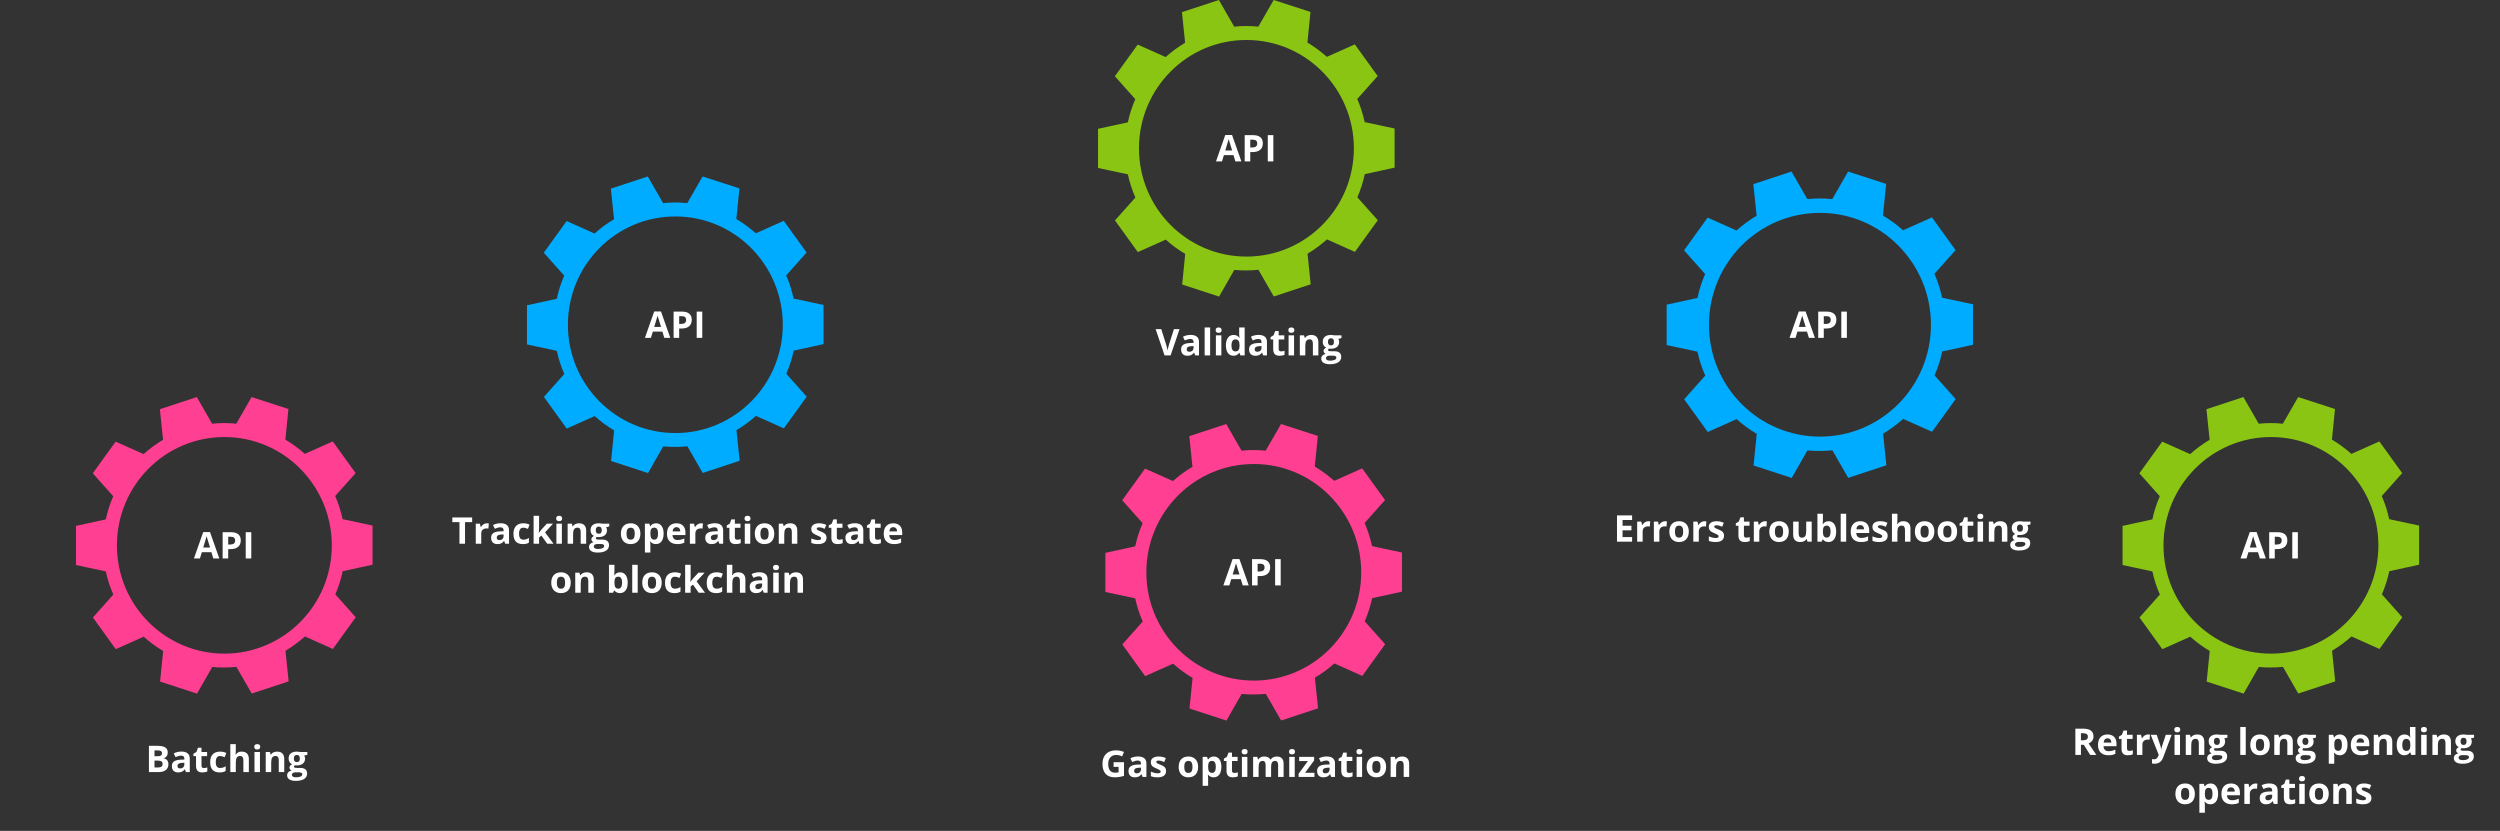 <svg width="100%" height="100%" viewBox="0 0 1020 339" fill="none" xmlns="http://www.w3.org/2000/svg">
  <rect x="0" y="0" width="1020" height="339" fill="#333333" stroke="none"/>
  <title>Crypto API Icons</title>
  <path
    d="M275.478 82.616C273.795 82.616 272.198 82.703 270.557 82.877L264.298 72L249.232 76.96L250.527 89.447C247.678 91.144 245.045 93.059 242.584 95.278L231.188 90.187L221.864 103.109L230.195 112.464C228.9 115.466 227.864 118.599 227.173 121.905L215 124.56V140.528L227.173 143.138C227.864 146.401 228.9 149.577 230.238 152.58L221.907 161.934L231.231 174.857L242.628 169.766C245.088 171.985 247.721 173.899 250.57 175.596L249.319 188.083L264.384 193L270.6 182.123C272.241 182.297 273.881 182.34 275.522 182.34C277.205 182.34 278.802 182.253 280.443 182.079L286.702 192.957L301.768 187.996L300.473 175.509C303.322 173.812 305.955 171.854 308.416 169.679L319.812 174.77L329.136 161.847L320.805 152.493C322.1 149.49 323.136 146.358 323.827 143.051L336 140.397V124.429L323.783 121.818C323.093 118.555 322.057 115.379 320.762 112.377L329.093 103.022L319.769 90.1L308.372 95.191C305.912 93.015 303.279 91.057 300.43 89.36L301.681 76.873L286.659 72L280.4 82.877C278.802 82.703 277.162 82.616 275.478 82.616ZM319.38 132.478C319.38 156.887 299.782 176.684 275.565 176.684C251.347 176.684 231.706 156.931 231.706 132.522C231.706 108.113 251.304 88.316 275.522 88.316C299.696 88.273 319.337 108.069 319.38 132.478Z"
    fill="#00ACFF"/>
  <path
    d="M189.73 221.843H187.459V213.025H184.552V211.135H192.638V213.025H189.73V221.843ZM198.68 213.501C198.983 213.501 199.234 213.523 199.435 213.567L199.266 215.662C199.085 215.613 198.866 215.588 198.607 215.588C197.894 215.588 197.337 215.771 196.937 216.138C196.542 216.504 196.344 217.017 196.344 217.676V221.843H194.11V213.655H195.802L196.131 215.032H196.241C196.495 214.573 196.837 214.204 197.267 213.926C197.701 213.643 198.172 213.501 198.68 213.501ZM206.122 221.843L205.689 220.73H205.631C205.255 221.204 204.867 221.533 204.466 221.719C204.071 221.899 203.553 221.99 202.914 221.99C202.127 221.99 201.507 221.765 201.053 221.316C200.604 220.867 200.379 220.227 200.379 219.397C200.379 218.528 200.682 217.888 201.288 217.478C201.898 217.063 202.816 216.833 204.042 216.79L205.462 216.746V216.387C205.462 215.557 205.038 215.142 204.188 215.142C203.534 215.142 202.765 215.339 201.881 215.735L201.141 214.226C202.083 213.733 203.128 213.486 204.276 213.486C205.375 213.486 206.217 213.726 206.803 214.204C207.389 214.683 207.682 215.41 207.682 216.387V221.843H206.122ZM205.462 218.049L204.598 218.079C203.949 218.098 203.465 218.215 203.148 218.43C202.831 218.645 202.672 218.972 202.672 219.412C202.672 220.042 203.033 220.356 203.756 220.356C204.273 220.356 204.686 220.208 204.994 219.91C205.306 219.612 205.462 219.216 205.462 218.723V218.049ZM213.314 221.99C210.765 221.99 209.491 220.591 209.491 217.793C209.491 216.401 209.837 215.339 210.531 214.607C211.224 213.87 212.218 213.501 213.512 213.501C214.459 213.501 215.309 213.687 216.061 214.058L215.401 215.786C215.05 215.645 214.723 215.53 214.42 215.442C214.117 215.349 213.814 215.303 213.512 215.303C212.35 215.303 211.769 216.128 211.769 217.778C211.769 219.38 212.35 220.181 213.512 220.181C213.941 220.181 214.339 220.125 214.706 220.012C215.072 219.895 215.438 219.714 215.804 219.47V221.382C215.443 221.611 215.077 221.77 214.706 221.858C214.339 221.946 213.875 221.99 213.314 221.99ZM219.854 217.39L220.829 216.145L223.121 213.655H225.641L222.389 217.207L225.838 221.843H223.26L220.902 218.525L219.942 219.294V221.843H217.708V210.447H219.942V215.53L219.825 217.39H219.854ZM226.915 211.538C226.915 210.811 227.32 210.447 228.131 210.447C228.941 210.447 229.347 210.811 229.347 211.538C229.347 211.885 229.244 212.156 229.039 212.351C228.839 212.542 228.536 212.637 228.131 212.637C227.32 212.637 226.915 212.271 226.915 211.538ZM229.244 221.843H227.01V213.655H229.244V221.843ZM239.154 221.843H236.92V217.061C236.92 216.47 236.815 216.028 236.605 215.735C236.395 215.437 236.061 215.288 235.602 215.288C234.977 215.288 234.525 215.498 234.247 215.918C233.968 216.333 233.829 217.024 233.829 217.991V221.843H231.595V213.655H233.302L233.602 214.702H233.727C233.976 214.307 234.317 214.009 234.752 213.809C235.191 213.604 235.689 213.501 236.246 213.501C237.198 213.501 237.921 213.76 238.414 214.277C238.907 214.79 239.154 215.532 239.154 216.504V221.843ZM248.58 213.655V214.79L247.298 215.12C247.533 215.486 247.65 215.896 247.65 216.35C247.65 217.229 247.342 217.915 246.727 218.408C246.117 218.896 245.267 219.141 244.178 219.141L243.775 219.119L243.446 219.082C243.216 219.258 243.102 219.453 243.102 219.668C243.102 219.99 243.512 220.151 244.332 220.151H245.724C246.622 220.151 247.306 220.344 247.774 220.73C248.248 221.116 248.485 221.682 248.485 222.429C248.485 223.386 248.084 224.128 247.284 224.656C246.488 225.183 245.343 225.447 243.849 225.447C242.706 225.447 241.832 225.247 241.227 224.846C240.626 224.451 240.326 223.894 240.326 223.176C240.326 222.683 240.479 222.271 240.787 221.938C241.095 221.606 241.546 221.37 242.142 221.228C241.913 221.13 241.712 220.972 241.542 220.752C241.371 220.527 241.285 220.291 241.285 220.042C241.285 219.729 241.375 219.47 241.556 219.265C241.737 219.055 241.998 218.85 242.34 218.65C241.91 218.464 241.568 218.167 241.314 217.756C241.065 217.346 240.941 216.863 240.941 216.306C240.941 215.413 241.231 214.722 241.812 214.233C242.394 213.745 243.224 213.501 244.303 213.501C244.532 213.501 244.803 213.523 245.116 213.567C245.433 213.606 245.636 213.635 245.724 213.655H248.58ZM242.259 223C242.259 223.308 242.406 223.55 242.699 223.726C242.997 223.901 243.412 223.989 243.944 223.989C244.745 223.989 245.372 223.879 245.826 223.66C246.28 223.44 246.507 223.14 246.507 222.759C246.507 222.451 246.373 222.239 246.104 222.122C245.836 222.004 245.421 221.946 244.859 221.946H243.702C243.292 221.946 242.948 222.041 242.669 222.231C242.396 222.427 242.259 222.683 242.259 223ZM243.072 216.335C243.072 216.78 243.172 217.131 243.373 217.39C243.578 217.649 243.888 217.778 244.303 217.778C244.723 217.778 245.03 217.649 245.226 217.39C245.421 217.131 245.519 216.78 245.519 216.335C245.519 215.349 245.113 214.856 244.303 214.856C243.482 214.856 243.072 215.349 243.072 216.335ZM255.611 217.734C255.611 218.545 255.743 219.158 256.007 219.573C256.275 219.988 256.71 220.195 257.311 220.195C257.906 220.195 258.333 219.99 258.592 219.58C258.856 219.165 258.988 218.55 258.988 217.734C258.988 216.924 258.856 216.316 258.592 215.911C258.329 215.505 257.896 215.303 257.296 215.303C256.7 215.303 256.271 215.505 256.007 215.911C255.743 216.311 255.611 216.919 255.611 217.734ZM261.273 217.734C261.273 219.067 260.921 220.11 260.218 220.862C259.515 221.614 258.536 221.99 257.281 221.99C256.495 221.99 255.802 221.819 255.201 221.477C254.601 221.13 254.139 220.635 253.817 219.99C253.495 219.346 253.333 218.594 253.333 217.734C253.333 216.396 253.683 215.356 254.381 214.614C255.079 213.872 256.061 213.501 257.325 213.501C258.111 213.501 258.805 213.672 259.405 214.014C260.006 214.355 260.467 214.846 260.79 215.486C261.112 216.125 261.273 216.875 261.273 217.734ZM267.616 221.99C266.654 221.99 265.899 221.641 265.353 220.942H265.235C265.313 221.626 265.353 222.021 265.353 222.129V225.447H263.119V213.655H264.935L265.25 214.717H265.353C265.875 213.906 266.649 213.501 267.674 213.501C268.641 213.501 269.398 213.875 269.945 214.622C270.492 215.369 270.765 216.406 270.765 217.734C270.765 218.608 270.636 219.368 270.377 220.012C270.123 220.657 269.759 221.147 269.286 221.484C268.812 221.821 268.255 221.99 267.616 221.99ZM266.957 215.288C266.405 215.288 266.002 215.459 265.748 215.801C265.494 216.138 265.362 216.697 265.353 217.478V217.72C265.353 218.599 265.482 219.229 265.741 219.609C266.004 219.99 266.419 220.181 266.986 220.181C267.987 220.181 268.487 219.355 268.487 217.705C268.487 216.899 268.363 216.296 268.114 215.896C267.87 215.491 267.484 215.288 266.957 215.288ZM276.002 215.09C275.528 215.09 275.157 215.242 274.889 215.544C274.62 215.842 274.466 216.267 274.427 216.819H277.562C277.552 216.267 277.408 215.842 277.13 215.544C276.852 215.242 276.476 215.09 276.002 215.09ZM276.317 221.99C274.999 221.99 273.968 221.626 273.226 220.898C272.484 220.171 272.113 219.141 272.113 217.808C272.113 216.436 272.455 215.376 273.138 214.629C273.827 213.877 274.776 213.501 275.987 213.501C277.145 213.501 278.045 213.831 278.69 214.49C279.334 215.149 279.657 216.06 279.657 217.222V218.306H274.376C274.4 218.94 274.588 219.436 274.94 219.792C275.292 220.149 275.785 220.327 276.419 220.327C276.913 220.327 277.379 220.276 277.818 220.173C278.258 220.071 278.717 219.907 279.195 219.683V221.411C278.805 221.606 278.387 221.75 277.943 221.843C277.499 221.941 276.957 221.99 276.317 221.99ZM286.043 213.501C286.346 213.501 286.598 213.523 286.798 213.567L286.629 215.662C286.449 215.613 286.229 215.588 285.97 215.588C285.257 215.588 284.701 215.771 284.3 216.138C283.905 216.504 283.707 217.017 283.707 217.676V221.843H281.473V213.655H283.165L283.495 215.032H283.604C283.858 214.573 284.2 214.204 284.63 213.926C285.064 213.643 285.536 213.501 286.043 213.501ZM293.485 221.843L293.053 220.73H292.994C292.618 221.204 292.23 221.533 291.83 221.719C291.434 221.899 290.917 221.99 290.277 221.99C289.491 221.99 288.871 221.765 288.417 221.316C287.967 220.867 287.743 220.227 287.743 219.397C287.743 218.528 288.045 217.888 288.651 217.478C289.261 217.063 290.179 216.833 291.405 216.79L292.826 216.746V216.387C292.826 215.557 292.401 215.142 291.551 215.142C290.897 215.142 290.128 215.339 289.244 215.735L288.504 214.226C289.447 213.733 290.492 213.486 291.639 213.486C292.738 213.486 293.58 213.726 294.166 214.204C294.752 214.683 295.045 215.41 295.045 216.387V221.843H293.485ZM292.826 218.049L291.961 218.079C291.312 218.098 290.829 218.215 290.511 218.43C290.194 218.645 290.035 218.972 290.035 219.412C290.035 220.042 290.396 220.356 291.119 220.356C291.637 220.356 292.049 220.208 292.357 219.91C292.669 219.612 292.826 219.216 292.826 218.723V218.049ZM300.802 220.21C301.192 220.21 301.661 220.125 302.208 219.954V221.616C301.651 221.865 300.968 221.99 300.157 221.99C299.264 221.99 298.612 221.765 298.202 221.316C297.796 220.862 297.594 220.183 297.594 219.28V215.332H296.524V214.387L297.755 213.64L298.399 211.912H299.828V213.655H302.12V215.332H299.828V219.28C299.828 219.597 299.916 219.832 300.091 219.983C300.272 220.134 300.509 220.21 300.802 220.21ZM303.775 211.538C303.775 210.811 304.181 210.447 304.991 210.447C305.802 210.447 306.207 210.811 306.207 211.538C306.207 211.885 306.104 212.156 305.899 212.351C305.699 212.542 305.396 212.637 304.991 212.637C304.181 212.637 303.775 212.271 303.775 211.538ZM306.104 221.843H303.871V213.655H306.104V221.843ZM310.235 217.734C310.235 218.545 310.367 219.158 310.631 219.573C310.899 219.988 311.334 220.195 311.935 220.195C312.53 220.195 312.958 219.99 313.216 219.58C313.48 219.165 313.612 218.55 313.612 217.734C313.612 216.924 313.48 216.316 313.216 215.911C312.953 215.505 312.521 215.303 311.92 215.303C311.324 215.303 310.895 215.505 310.631 215.911C310.367 216.311 310.235 216.919 310.235 217.734ZM315.897 217.734C315.897 219.067 315.545 220.11 314.842 220.862C314.139 221.614 313.16 221.99 311.905 221.99C311.119 221.99 310.426 221.819 309.825 221.477C309.225 221.13 308.763 220.635 308.441 219.99C308.119 219.346 307.958 218.594 307.958 217.734C307.958 216.396 308.307 215.356 309.005 214.614C309.703 213.872 310.685 213.501 311.949 213.501C312.735 213.501 313.429 213.672 314.029 214.014C314.63 214.355 315.091 214.846 315.414 215.486C315.736 216.125 315.897 216.875 315.897 217.734ZM325.301 221.843H323.067V217.061C323.067 216.47 322.962 216.028 322.752 215.735C322.542 215.437 322.208 215.288 321.749 215.288C321.124 215.288 320.672 215.498 320.394 215.918C320.116 216.333 319.977 217.024 319.977 217.991V221.843H317.743V213.655H319.449L319.75 214.702H319.874C320.123 214.307 320.465 214.009 320.899 213.809C321.339 213.604 321.837 213.501 322.394 213.501C323.346 213.501 324.068 213.76 324.562 214.277C325.055 214.79 325.301 215.532 325.301 216.504V221.843ZM337.21 219.412C337.21 220.251 336.917 220.891 336.332 221.331C335.75 221.77 334.879 221.99 333.717 221.99C333.121 221.99 332.613 221.948 332.193 221.865C331.773 221.787 331.38 221.67 331.014 221.514V219.668C331.429 219.863 331.896 220.027 332.413 220.159C332.936 220.291 333.395 220.356 333.79 220.356C334.601 220.356 335.006 220.122 335.006 219.653C335.006 219.478 334.952 219.336 334.845 219.229C334.737 219.116 334.552 218.992 334.288 218.855C334.024 218.713 333.673 218.55 333.233 218.364C332.604 218.101 332.14 217.856 331.842 217.632C331.549 217.407 331.334 217.151 331.197 216.863C331.065 216.57 331 216.211 331 215.786C331 215.059 331.28 214.497 331.842 214.102C332.408 213.701 333.209 213.501 334.244 213.501C335.23 213.501 336.19 213.716 337.123 214.146L336.449 215.757C336.039 215.581 335.655 215.437 335.299 215.325C334.942 215.212 334.579 215.156 334.208 215.156C333.548 215.156 333.219 215.334 333.219 215.691C333.219 215.891 333.324 216.064 333.534 216.211C333.749 216.357 334.215 216.575 334.933 216.863C335.572 217.122 336.041 217.363 336.339 217.588C336.637 217.812 336.856 218.071 336.998 218.364C337.14 218.657 337.21 219.006 337.21 219.412ZM342.403 220.21C342.794 220.21 343.263 220.125 343.81 219.954V221.616C343.253 221.865 342.569 221.99 341.759 221.99C340.865 221.99 340.213 221.765 339.803 221.316C339.398 220.862 339.195 220.183 339.195 219.28V215.332H338.126V214.387L339.356 213.64L340.001 211.912H341.429V213.655H343.722V215.332H341.429V219.28C341.429 219.597 341.517 219.832 341.693 219.983C341.874 220.134 342.11 220.21 342.403 220.21ZM350.672 221.843L350.24 220.73H350.182C349.806 221.204 349.417 221.533 349.017 221.719C348.622 221.899 348.104 221.99 347.464 221.99C346.678 221.99 346.058 221.765 345.604 221.316C345.155 220.867 344.93 220.227 344.93 219.397C344.93 218.528 345.233 217.888 345.838 217.478C346.449 217.063 347.367 216.833 348.592 216.79L350.013 216.746V216.387C350.013 215.557 349.588 215.142 348.739 215.142C348.084 215.142 347.315 215.339 346.432 215.735L345.692 214.226C346.634 213.733 347.679 213.486 348.827 213.486C349.925 213.486 350.768 213.726 351.354 214.204C351.939 214.683 352.232 215.41 352.232 216.387V221.843H350.672ZM350.013 218.049L349.149 218.079C348.5 218.098 348.016 218.215 347.699 218.43C347.381 218.645 347.223 218.972 347.223 219.412C347.223 220.042 347.584 220.356 348.307 220.356C348.824 220.356 349.237 220.208 349.544 219.91C349.857 219.612 350.013 219.216 350.013 218.723V218.049ZM357.989 220.21C358.38 220.21 358.849 220.125 359.396 219.954V221.616C358.839 221.865 358.155 221.99 357.345 221.99C356.451 221.99 355.799 221.765 355.389 221.316C354.984 220.862 354.781 220.183 354.781 219.28V215.332H353.712V214.387L354.942 213.64L355.587 211.912H357.015V213.655H359.308V215.332H357.015V219.28C357.015 219.597 357.103 219.832 357.279 219.983C357.459 220.134 357.696 220.21 357.989 220.21ZM364.449 215.09C363.976 215.09 363.604 215.242 363.336 215.544C363.067 215.842 362.914 216.267 362.875 216.819H366.009C366 216.267 365.855 215.842 365.577 215.544C365.299 215.242 364.923 215.09 364.449 215.09ZM364.764 221.99C363.446 221.99 362.416 221.626 361.673 220.898C360.931 220.171 360.56 219.141 360.56 217.808C360.56 216.436 360.902 215.376 361.585 214.629C362.274 213.877 363.224 213.501 364.435 213.501C365.592 213.501 366.493 213.831 367.137 214.49C367.782 215.149 368.104 216.06 368.104 217.222V218.306H362.823C362.848 218.94 363.036 219.436 363.387 219.792C363.739 220.149 364.232 220.327 364.867 220.327C365.36 220.327 365.826 220.276 366.266 220.173C366.705 220.071 367.164 219.907 367.643 219.683V221.411C367.252 221.606 366.834 221.75 366.39 221.843C365.946 221.941 365.404 221.99 364.764 221.99ZM227.193 237.734C227.193 238.545 227.325 239.158 227.589 239.573C227.857 239.988 228.292 240.195 228.893 240.195C229.488 240.195 229.916 239.99 230.174 239.58C230.438 239.165 230.57 238.55 230.57 237.734C230.57 236.924 230.438 236.316 230.174 235.911C229.911 235.505 229.479 235.303 228.878 235.303C228.282 235.303 227.853 235.505 227.589 235.911C227.325 236.311 227.193 236.919 227.193 237.734ZM232.855 237.734C232.855 239.067 232.503 240.11 231.8 240.862C231.097 241.614 230.118 241.99 228.863 241.99C228.077 241.99 227.384 241.819 226.783 241.477C226.183 241.13 225.721 240.635 225.399 239.99C225.077 239.346 224.916 238.594 224.916 237.734C224.916 236.396 225.265 235.356 225.963 234.614C226.661 233.872 227.643 233.501 228.907 233.501C229.693 233.501 230.387 233.672 230.987 234.014C231.588 234.355 232.049 234.846 232.372 235.486C232.694 236.125 232.855 236.875 232.855 237.734ZM242.259 241.843H240.025V237.061C240.025 236.47 239.92 236.028 239.71 235.735C239.5 235.437 239.166 235.288 238.707 235.288C238.082 235.288 237.63 235.498 237.352 235.918C237.074 236.333 236.935 237.024 236.935 237.991V241.843H234.701V233.655H236.407L236.708 234.702H236.832C237.081 234.307 237.423 234.009 237.857 233.809C238.297 233.604 238.795 233.501 239.352 233.501C240.304 233.501 241.026 233.76 241.52 234.277C242.013 234.79 242.259 235.532 242.259 236.504V241.843ZM253.011 233.501C253.978 233.501 254.735 233.879 255.282 234.636C255.829 235.388 256.102 236.421 256.102 237.734C256.102 239.087 255.819 240.134 255.252 240.876C254.691 241.619 253.924 241.99 252.953 241.99C251.991 241.99 251.236 241.641 250.689 240.942H250.536L250.162 241.843H248.456V230.447H250.689V233.098C250.689 233.435 250.66 233.975 250.602 234.717H250.689C251.212 233.906 251.986 233.501 253.011 233.501ZM252.293 235.288C251.742 235.288 251.339 235.459 251.085 235.801C250.831 236.138 250.699 236.697 250.689 237.478V237.72C250.689 238.599 250.819 239.229 251.078 239.609C251.341 239.99 251.756 240.181 252.323 240.181C252.782 240.181 253.146 239.971 253.414 239.551C253.688 239.126 253.824 238.511 253.824 237.705C253.824 236.899 253.688 236.296 253.414 235.896C253.141 235.491 252.767 235.288 252.293 235.288ZM260.182 241.843H257.948V230.447H260.182V241.843ZM264.312 237.734C264.312 238.545 264.444 239.158 264.708 239.573C264.977 239.988 265.411 240.195 266.012 240.195C266.607 240.195 267.035 239.99 267.293 239.58C267.557 239.165 267.689 238.55 267.689 237.734C267.689 236.924 267.557 236.316 267.293 235.911C267.03 235.505 266.598 235.303 265.997 235.303C265.401 235.303 264.972 235.505 264.708 235.911C264.444 236.311 264.312 236.919 264.312 237.734ZM269.974 237.734C269.974 239.067 269.623 240.11 268.919 240.862C268.216 241.614 267.237 241.99 265.982 241.99C265.196 241.99 264.503 241.819 263.902 241.477C263.302 241.13 262.84 240.635 262.518 239.99C262.196 239.346 262.035 238.594 262.035 237.734C262.035 236.396 262.384 235.356 263.082 234.614C263.78 233.872 264.762 233.501 266.026 233.501C266.812 233.501 267.506 233.672 268.106 234.014C268.707 234.355 269.168 234.846 269.491 235.486C269.813 236.125 269.974 236.875 269.974 237.734ZM275.145 241.99C272.596 241.99 271.322 240.591 271.322 237.793C271.322 236.401 271.668 235.339 272.362 234.607C273.055 233.87 274.049 233.501 275.343 233.501C276.29 233.501 277.14 233.687 277.892 234.058L277.232 235.786C276.881 235.645 276.554 235.53 276.251 235.442C275.948 235.349 275.646 235.303 275.343 235.303C274.181 235.303 273.6 236.128 273.6 237.778C273.6 239.38 274.181 240.181 275.343 240.181C275.772 240.181 276.17 240.125 276.537 240.012C276.903 239.895 277.269 239.714 277.635 239.47V241.382C277.274 241.611 276.908 241.77 276.537 241.858C276.17 241.946 275.707 241.99 275.145 241.99ZM281.686 237.39L282.66 236.145L284.952 233.655H287.472L284.22 237.207L287.669 241.843H285.091L282.733 238.525L281.773 239.294V241.843H279.54V230.447H281.773V235.53L281.656 237.39H281.686ZM292.167 241.99C289.618 241.99 288.343 240.591 288.343 237.793C288.343 236.401 288.69 235.339 289.383 234.607C290.077 233.87 291.07 233.501 292.364 233.501C293.312 233.501 294.161 233.687 294.913 234.058L294.254 235.786C293.902 235.645 293.575 235.53 293.272 235.442C292.97 235.349 292.667 235.303 292.364 235.303C291.202 235.303 290.621 236.128 290.621 237.778C290.621 239.38 291.202 240.181 292.364 240.181C292.794 240.181 293.192 240.125 293.558 240.012C293.924 239.895 294.291 239.714 294.657 239.47V241.382C294.295 241.611 293.929 241.77 293.558 241.858C293.192 241.946 292.728 241.99 292.167 241.99ZM304.12 241.843H301.886V237.061C301.886 235.879 301.446 235.288 300.567 235.288C299.942 235.288 299.491 235.5 299.212 235.925C298.934 236.35 298.795 237.039 298.795 237.991V241.843H296.561V230.447H298.795V232.769C298.795 232.949 298.778 233.374 298.744 234.043L298.692 234.702H298.81C299.308 233.901 300.099 233.501 301.183 233.501C302.145 233.501 302.875 233.76 303.373 234.277C303.871 234.795 304.12 235.537 304.12 236.504V241.843ZM311.62 241.843L311.188 240.73H311.129C310.753 241.204 310.365 241.533 309.964 241.719C309.569 241.899 309.051 241.99 308.412 241.99C307.625 241.99 307.005 241.765 306.551 241.316C306.102 240.867 305.877 240.227 305.877 239.397C305.877 238.528 306.18 237.888 306.786 237.478C307.396 237.063 308.314 236.833 309.54 236.79L310.96 236.746V236.387C310.96 235.557 310.536 235.142 309.686 235.142C309.032 235.142 308.263 235.339 307.379 235.735L306.639 234.226C307.582 233.733 308.626 233.486 309.774 233.486C310.873 233.486 311.715 233.726 312.301 234.204C312.887 234.683 313.18 235.41 313.18 236.387V241.843H311.62ZM310.96 238.049L310.096 238.079C309.447 238.098 308.963 238.215 308.646 238.43C308.329 238.645 308.17 238.972 308.17 239.412C308.17 240.042 308.531 240.356 309.254 240.356C309.771 240.356 310.184 240.208 310.492 239.91C310.804 239.612 310.96 239.216 310.96 238.723V238.049ZM315.392 231.538C315.392 230.811 315.797 230.447 316.607 230.447C317.418 230.447 317.823 230.811 317.823 231.538C317.823 231.885 317.721 232.156 317.516 232.351C317.315 232.542 317.013 232.637 316.607 232.637C315.797 232.637 315.392 232.271 315.392 231.538ZM317.721 241.843H315.487V233.655H317.721V241.843ZM327.63 241.843H325.396V237.061C325.396 236.47 325.292 236.028 325.082 235.735C324.872 235.437 324.537 235.288 324.078 235.288C323.453 235.288 323.001 235.498 322.723 235.918C322.445 236.333 322.306 237.024 322.306 237.991V241.843H320.072V233.655H321.778L322.079 234.702H322.203C322.452 234.307 322.794 234.009 323.229 233.809C323.668 233.604 324.166 233.501 324.723 233.501C325.675 233.501 326.397 233.76 326.891 234.277C327.384 234.79 327.63 235.532 327.63 236.504V241.843Z"
    fill="white"/>
  <path
    d="M271.032 137.843L270.256 135.294H266.352L265.576 137.843H263.129L266.909 127.091H269.685L273.479 137.843H271.032ZM269.714 133.39C268.996 131.081 268.591 129.774 268.498 129.472C268.41 129.169 268.347 128.93 268.308 128.754C268.146 129.379 267.685 130.924 266.923 133.39H269.714ZM277.104 132.174H277.851C278.549 132.174 279.072 132.038 279.418 131.764C279.765 131.486 279.938 131.083 279.938 130.556C279.938 130.023 279.792 129.63 279.499 129.376C279.211 129.123 278.757 128.996 278.137 128.996H277.104V132.174ZM282.231 130.475C282.231 131.627 281.87 132.509 281.147 133.119C280.429 133.729 279.406 134.035 278.078 134.035H277.104V137.843H274.833V127.135H278.254C279.553 127.135 280.539 127.416 281.213 127.978C281.892 128.534 282.231 129.367 282.231 130.475ZM284.252 137.843V127.135H286.523V137.843H284.252Z"
    fill="white"/>
  <path
    d="M91.478 172.616C89.795 172.616 88.198 172.703 86.557 172.877L80.298 162L65.232 166.96L66.527 179.447C63.678 181.144 61.045 183.059 58.584 185.278L47.188 180.187L37.864 193.109L46.195 202.464C44.9 205.466 43.864 208.599 43.173 211.905L31 214.56V230.528L43.173 233.138C43.864 236.401 44.9 239.577 46.238 242.58L37.907 251.934L47.231 264.857L58.627 259.766C61.088 261.985 63.721 263.899 66.57 265.596L65.319 278.083L80.384 283L86.6 272.123C88.241 272.297 89.881 272.34 91.522 272.34C93.205 272.34 94.802 272.253 96.443 272.079L102.702 282.957L117.768 277.996L116.473 265.509C119.322 263.812 121.955 261.854 124.416 259.679L135.812 264.77L145.136 251.847L136.805 242.493C138.1 239.49 139.136 236.358 139.827 233.051L152 230.397V214.429L139.783 211.818C139.093 208.555 138.057 205.379 136.762 202.377L145.093 193.022L135.769 180.1L124.372 185.191C121.912 183.015 119.279 181.057 116.43 179.36L117.681 166.873L102.659 162L96.4 172.877C94.802 172.703 93.162 172.616 91.478 172.616ZM135.38 222.478C135.38 246.887 115.782 266.684 91.565 266.684C67.347 266.684 47.706 246.931 47.706 222.522C47.706 198.113 67.304 178.316 91.522 178.316C115.696 178.273 135.337 198.069 135.38 222.478Z"
    fill="#FF3F92"/>
  <path
    d="M60.764 304.292H64.097C65.615 304.292 66.716 304.509 67.4 304.944C68.088 305.374 68.433 306.06 68.433 307.002C68.433 307.642 68.281 308.167 67.978 308.577C67.681 308.987 67.283 309.233 66.785 309.316V309.39C67.463 309.541 67.952 309.824 68.249 310.239C68.552 310.654 68.704 311.206 68.704 311.895C68.704 312.871 68.35 313.633 67.642 314.18C66.939 314.727 65.981 315 64.77 315H60.764V304.292ZM63.035 308.533H64.353C64.968 308.533 65.413 308.438 65.686 308.247C65.964 308.057 66.103 307.742 66.103 307.302C66.103 306.892 65.952 306.599 65.649 306.423C65.352 306.243 64.878 306.152 64.228 306.152H63.035V308.533ZM63.035 310.334V313.125H64.514C65.139 313.125 65.601 313.005 65.898 312.766C66.196 312.527 66.345 312.161 66.345 311.667C66.345 310.779 65.71 310.334 64.441 310.334H63.035ZM75.867 315L75.435 313.887H75.376C75 314.36 74.612 314.69 74.211 314.875C73.816 315.056 73.298 315.146 72.659 315.146C71.873 315.146 71.252 314.922 70.798 314.473C70.349 314.023 70.124 313.384 70.124 312.554C70.124 311.685 70.427 311.045 71.033 310.635C71.643 310.22 72.561 309.99 73.787 309.946L75.207 309.902V309.543C75.207 308.713 74.783 308.298 73.933 308.298C73.279 308.298 72.51 308.496 71.626 308.892L70.886 307.383C71.829 306.89 72.874 306.643 74.021 306.643C75.12 306.643 75.962 306.882 76.548 307.361C77.134 307.839 77.427 308.567 77.427 309.543V315H75.867ZM75.207 311.206L74.343 311.235C73.694 311.255 73.21 311.372 72.893 311.587C72.576 311.802 72.417 312.129 72.417 312.568C72.417 313.198 72.778 313.513 73.501 313.513C74.019 313.513 74.431 313.364 74.739 313.066C75.051 312.769 75.207 312.373 75.207 311.88V311.206ZM83.184 313.367C83.574 313.367 84.043 313.281 84.59 313.11V314.773C84.033 315.022 83.35 315.146 82.539 315.146C81.645 315.146 80.994 314.922 80.584 314.473C80.178 314.019 79.976 313.34 79.976 312.437V308.489H78.906V307.544L80.137 306.797L80.781 305.068H82.21V306.812H84.502V308.489H82.21V312.437C82.21 312.754 82.297 312.988 82.473 313.14C82.654 313.291 82.891 313.367 83.184 313.367ZM89.578 315.146C87.029 315.146 85.754 313.748 85.754 310.95C85.754 309.558 86.101 308.496 86.794 307.764C87.488 307.026 88.481 306.658 89.775 306.658C90.723 306.658 91.572 306.843 92.324 307.214L91.665 308.943C91.314 308.801 90.986 308.687 90.684 308.599C90.381 308.506 90.078 308.459 89.775 308.459C88.613 308.459 88.032 309.285 88.032 310.935C88.032 312.537 88.613 313.337 89.775 313.337C90.205 313.337 90.603 313.281 90.969 313.169C91.335 313.052 91.702 312.871 92.068 312.627V314.539C91.707 314.768 91.34 314.927 90.969 315.015C90.603 315.103 90.139 315.146 89.578 315.146ZM101.531 315H99.297V310.217C99.297 309.036 98.857 308.445 97.978 308.445C97.353 308.445 96.902 308.657 96.624 309.082C96.345 309.507 96.206 310.195 96.206 311.147V315H93.972V303.604H96.206V305.925C96.206 306.106 96.189 306.531 96.155 307.2L96.103 307.859H96.221C96.719 307.058 97.51 306.658 98.594 306.658C99.556 306.658 100.286 306.917 100.784 307.434C101.282 307.952 101.531 308.694 101.531 309.661V315ZM103.735 304.695C103.735 303.967 104.141 303.604 104.951 303.604C105.762 303.604 106.167 303.967 106.167 304.695C106.167 305.042 106.064 305.312 105.859 305.508C105.659 305.698 105.356 305.793 104.951 305.793C104.141 305.793 103.735 305.427 103.735 304.695ZM106.064 315H103.831V306.812H106.064V315ZM115.974 315H113.74V310.217C113.74 309.626 113.635 309.185 113.425 308.892C113.215 308.594 112.881 308.445 112.422 308.445C111.797 308.445 111.345 308.655 111.067 309.075C110.789 309.49 110.649 310.181 110.649 311.147V315H108.416V306.812H110.122L110.422 307.859H110.547C110.796 307.463 111.138 307.166 111.572 306.965C112.012 306.76 112.51 306.658 113.066 306.658C114.019 306.658 114.741 306.917 115.234 307.434C115.728 307.947 115.974 308.689 115.974 309.661V315ZM125.4 306.812V307.947L124.119 308.276C124.353 308.643 124.47 309.053 124.47 309.507C124.47 310.386 124.163 311.072 123.547 311.565C122.937 312.053 122.087 312.297 120.999 312.297L120.596 312.275L120.266 312.239C120.037 312.415 119.922 312.61 119.922 312.825C119.922 313.147 120.332 313.308 121.152 313.308H122.544C123.442 313.308 124.126 313.501 124.595 313.887C125.068 314.272 125.305 314.839 125.305 315.586C125.305 316.543 124.905 317.285 124.104 317.812C123.308 318.34 122.163 318.604 120.669 318.604C119.526 318.604 118.652 318.403 118.047 318.003C117.446 317.607 117.146 317.051 117.146 316.333C117.146 315.84 117.3 315.427 117.607 315.095C117.915 314.763 118.367 314.526 118.962 314.385C118.733 314.287 118.533 314.128 118.362 313.909C118.191 313.684 118.105 313.447 118.105 313.198C118.105 312.886 118.196 312.627 118.376 312.422C118.557 312.212 118.818 312.007 119.16 311.807C118.73 311.621 118.389 311.323 118.135 310.913C117.886 310.503 117.761 310.02 117.761 309.463C117.761 308.569 118.052 307.878 118.633 307.39C119.214 306.902 120.044 306.658 121.123 306.658C121.353 306.658 121.624 306.68 121.936 306.724C122.253 306.763 122.456 306.792 122.544 306.812H125.4ZM119.08 316.157C119.08 316.465 119.226 316.707 119.519 316.882C119.817 317.058 120.232 317.146 120.764 317.146C121.565 317.146 122.192 317.036 122.646 316.816C123.101 316.597 123.328 316.296 123.328 315.916C123.328 315.608 123.193 315.396 122.925 315.278C122.656 315.161 122.241 315.103 121.68 315.103H120.522C120.112 315.103 119.768 315.198 119.49 315.388C119.216 315.583 119.08 315.84 119.08 316.157ZM119.893 309.492C119.893 309.937 119.993 310.288 120.193 310.547C120.398 310.806 120.708 310.935 121.123 310.935C121.543 310.935 121.851 310.806 122.046 310.547C122.241 310.288 122.339 309.937 122.339 309.492C122.339 308.506 121.934 308.013 121.123 308.013C120.303 308.013 119.893 308.506 119.893 309.492Z"
    fill="white"/>
  <path
    d="M87.032 227.843L86.256 225.294H82.352L81.576 227.843H79.129L82.909 217.091H85.685L89.478 227.843H87.032ZM85.714 223.39C84.996 221.081 84.591 219.774 84.498 219.472C84.41 219.169 84.347 218.93 84.308 218.754C84.147 219.379 83.685 220.924 82.923 223.39H85.714ZM93.104 222.174H93.851C94.549 222.174 95.072 222.038 95.418 221.764C95.765 221.486 95.939 221.083 95.939 220.556C95.939 220.023 95.792 219.63 95.499 219.376C95.211 219.123 94.757 218.996 94.137 218.996H93.104V222.174ZM98.231 220.475C98.231 221.627 97.87 222.509 97.147 223.119C96.429 223.729 95.406 224.035 94.078 224.035H93.104V227.843H90.834V217.135H94.254C95.553 217.135 96.539 217.416 97.213 217.978C97.892 218.534 98.231 219.367 98.231 220.475ZM100.252 227.843V217.135H102.523V227.843H100.252Z"
    fill="white"/>
  <path
    d="M508.478 10.616C506.795 10.616 505.198 10.703 503.557 10.877L497.298 0L482.232 4.96L483.527 17.447C480.678 19.144 478.045 21.059 475.584 23.278L464.188 18.187L454.864 31.109L463.195 40.464C461.9 43.466 460.864 46.599 460.173 49.905L448 52.559V68.528L460.173 71.138C460.864 74.401 461.9 77.578 463.238 80.58L454.907 89.934L464.231 102.857L475.628 97.766C478.088 99.985 480.721 101.899 483.57 103.596L482.319 116.083L497.384 121L503.6 110.123C505.241 110.297 506.881 110.34 508.522 110.34C510.205 110.34 511.802 110.253 513.443 110.079L519.702 120.957L534.768 115.996L533.473 103.509C536.322 101.812 538.955 99.854 541.416 97.679L552.812 102.77L562.136 89.847L553.805 80.493C555.1 77.49 556.136 74.358 556.827 71.051L569 68.397V52.429L556.783 49.818C556.093 46.555 555.057 43.379 553.762 40.377L562.093 31.022L552.769 18.1L541.372 23.191C538.912 21.015 536.279 19.057 533.43 17.36L534.681 4.873L519.659 0L513.4 10.877C511.802 10.703 510.162 10.616 508.478 10.616ZM552.38 60.478C552.38 84.887 532.782 104.684 508.565 104.684C484.347 104.684 464.706 84.931 464.706 60.522C464.706 36.113 484.304 16.316 508.522 16.316C532.696 16.273 552.337 36.069 552.38 60.478Z"
    fill="#89C512"/>
  <path
    d="M478.958 134.292H481.25L477.61 145H475.135L471.502 134.292H473.794L475.809 140.664C475.921 141.04 476.036 141.479 476.153 141.982C476.275 142.48 476.351 142.827 476.38 143.022C476.434 142.573 476.617 141.787 476.929 140.664L478.958 134.292ZM487.63 145L487.198 143.887H487.139C486.763 144.36 486.375 144.69 485.975 144.875C485.579 145.056 485.062 145.146 484.422 145.146C483.636 145.146 483.016 144.922 482.562 144.473C482.112 144.023 481.888 143.384 481.888 142.554C481.888 141.685 482.19 141.045 482.796 140.635C483.406 140.22 484.324 139.99 485.55 139.946L486.971 139.902V139.543C486.971 138.713 486.546 138.298 485.696 138.298C485.042 138.298 484.273 138.496 483.389 138.892L482.649 137.383C483.592 136.89 484.637 136.643 485.784 136.643C486.883 136.643 487.725 136.882 488.311 137.361C488.897 137.839 489.19 138.567 489.19 139.543V145H487.63ZM486.971 141.206L486.106 141.235C485.457 141.255 484.974 141.372 484.656 141.587C484.339 141.802 484.18 142.129 484.18 142.568C484.18 143.198 484.542 143.513 485.264 143.513C485.782 143.513 486.194 143.364 486.502 143.066C486.814 142.769 486.971 142.373 486.971 141.88V141.206ZM493.731 145H491.497V133.604H493.731V145ZM495.987 134.695C495.987 133.967 496.392 133.604 497.203 133.604C498.013 133.604 498.418 133.967 498.418 134.695C498.418 135.042 498.316 135.312 498.111 135.508C497.911 135.698 497.608 135.793 497.203 135.793C496.392 135.793 495.987 135.427 495.987 134.695ZM498.316 145H496.082V136.812H498.316V145ZM503.26 145.146C502.298 145.146 501.541 144.773 500.989 144.026C500.442 143.279 500.169 142.244 500.169 140.92C500.169 139.578 500.447 138.533 501.004 137.786C501.565 137.034 502.337 136.658 503.318 136.658C504.349 136.658 505.135 137.058 505.677 137.859H505.75C505.638 137.249 505.582 136.704 505.582 136.226V133.604H507.823V145H506.109L505.677 143.938H505.582C505.074 144.744 504.3 145.146 503.26 145.146ZM504.043 143.367C504.615 143.367 505.032 143.201 505.296 142.869C505.564 142.537 505.711 141.973 505.735 141.177V140.935C505.735 140.056 505.599 139.426 505.325 139.045C505.057 138.665 504.617 138.474 504.007 138.474C503.509 138.474 503.121 138.687 502.842 139.111C502.569 139.531 502.432 140.144 502.432 140.95C502.432 141.755 502.571 142.361 502.85 142.766C503.128 143.167 503.526 143.367 504.043 143.367ZM515.359 145L514.927 143.887H514.869C514.493 144.36 514.104 144.69 513.704 144.875C513.309 145.056 512.791 145.146 512.151 145.146C511.365 145.146 510.745 144.922 510.291 144.473C509.842 144.023 509.617 143.384 509.617 142.554C509.617 141.685 509.92 141.045 510.525 140.635C511.136 140.22 512.054 139.99 513.279 139.946L514.7 139.902V139.543C514.7 138.713 514.275 138.298 513.426 138.298C512.771 138.298 512.002 138.496 511.119 138.892L510.379 137.383C511.321 136.89 512.366 136.643 513.514 136.643C514.612 136.643 515.455 136.882 516.041 137.361C516.626 137.839 516.919 138.567 516.919 139.543V145H515.359ZM514.7 141.206L513.836 141.235C513.187 141.255 512.703 141.372 512.386 141.587C512.068 141.802 511.91 142.129 511.91 142.568C511.91 143.198 512.271 143.513 512.994 143.513C513.511 143.513 513.924 143.364 514.231 143.066C514.544 142.769 514.7 142.373 514.7 141.88V141.206ZM522.676 143.367C523.067 143.367 523.536 143.281 524.083 143.11V144.773C523.526 145.022 522.842 145.146 522.032 145.146C521.138 145.146 520.486 144.922 520.076 144.473C519.671 144.019 519.468 143.34 519.468 142.437V138.489H518.399V137.544L519.629 136.797L520.274 135.068H521.702V136.812H523.995V138.489H521.702V142.437C521.702 142.754 521.79 142.988 521.966 143.14C522.146 143.291 522.383 143.367 522.676 143.367ZM525.65 134.695C525.65 133.967 526.055 133.604 526.866 133.604C527.676 133.604 528.082 133.967 528.082 134.695C528.082 135.042 527.979 135.312 527.774 135.508C527.574 135.698 527.271 135.793 526.866 135.793C526.055 135.793 525.65 135.427 525.65 134.695ZM527.979 145H525.745V136.812H527.979V145ZM537.889 145H535.655V140.217C535.655 139.626 535.55 139.185 535.34 138.892C535.13 138.594 534.795 138.445 534.336 138.445C533.711 138.445 533.26 138.655 532.981 139.075C532.703 139.49 532.564 140.181 532.564 141.147V145H530.33V136.812H532.037L532.337 137.859H532.461C532.71 137.463 533.052 137.166 533.487 136.965C533.926 136.76 534.424 136.658 534.981 136.658C535.933 136.658 536.656 136.917 537.149 137.434C537.642 137.947 537.889 138.689 537.889 139.661V145ZM547.315 136.812V137.947L546.033 138.276C546.268 138.643 546.385 139.053 546.385 139.507C546.385 140.386 546.077 141.072 545.462 141.565C544.852 142.053 544.002 142.297 542.913 142.297L542.51 142.275L542.181 142.239C541.951 142.415 541.836 142.61 541.836 142.825C541.836 143.147 542.247 143.308 543.067 143.308H544.458C545.357 143.308 546.041 143.501 546.509 143.887C546.983 144.272 547.22 144.839 547.22 145.586C547.22 146.543 546.819 147.285 546.019 147.812C545.223 148.34 544.078 148.604 542.583 148.604C541.441 148.604 540.567 148.403 539.961 148.003C539.361 147.607 539.061 147.051 539.061 146.333C539.061 145.84 539.214 145.427 539.522 145.095C539.83 144.763 540.281 144.526 540.877 144.385C540.647 144.287 540.447 144.128 540.276 143.909C540.105 143.684 540.02 143.447 540.02 143.198C540.02 142.886 540.11 142.627 540.291 142.422C540.472 142.212 540.733 142.007 541.075 141.807C540.645 141.621 540.303 141.323 540.049 140.913C539.8 140.503 539.676 140.02 539.676 139.463C539.676 138.569 539.966 137.878 540.547 137.39C541.128 136.902 541.958 136.658 543.038 136.658C543.267 136.658 543.538 136.68 543.851 136.724C544.168 136.763 544.371 136.792 544.458 136.812H547.315ZM540.994 146.157C540.994 146.465 541.141 146.707 541.434 146.882C541.731 147.058 542.146 147.146 542.679 147.146C543.479 147.146 544.107 147.036 544.561 146.816C545.015 146.597 545.242 146.296 545.242 145.916C545.242 145.608 545.108 145.396 544.839 145.278C544.571 145.161 544.156 145.103 543.594 145.103H542.437C542.027 145.103 541.683 145.198 541.404 145.388C541.131 145.583 540.994 145.84 540.994 146.157ZM541.807 139.492C541.807 139.937 541.907 140.288 542.107 140.547C542.312 140.806 542.623 140.935 543.038 140.935C543.458 140.935 543.765 140.806 543.96 140.547C544.156 140.288 544.253 139.937 544.253 139.492C544.253 138.506 543.848 138.013 543.038 138.013C542.217 138.013 541.807 138.506 541.807 139.492Z"
    fill="white"/>
  <path
    d="M504.032 65.843L503.256 63.294H499.352L498.576 65.843H496.129L499.909 55.091H502.685L506.479 65.843H504.032ZM502.714 61.39C501.996 59.081 501.591 57.774 501.498 57.472C501.41 57.169 501.347 56.93 501.308 56.754C501.146 57.379 500.685 58.924 499.923 61.39H502.714ZM510.104 60.174H510.851C511.549 60.174 512.072 60.038 512.418 59.764C512.765 59.486 512.938 59.083 512.938 58.556C512.938 58.023 512.792 57.63 512.499 57.377C512.211 57.123 511.757 56.996 511.137 56.996H510.104V60.174ZM515.231 58.475C515.231 59.627 514.87 60.509 514.147 61.119C513.429 61.73 512.406 62.035 511.078 62.035H510.104V65.843H507.833V55.135H511.254C512.553 55.135 513.539 55.416 514.213 55.977C514.892 56.534 515.231 57.367 515.231 58.475ZM517.252 65.843V55.135H519.523V65.843H517.252Z"
    fill="white"/>
  <path
    d="M511.478 183.616C509.795 183.616 508.198 183.703 506.557 183.877L500.298 173L485.232 177.96L486.527 190.447C483.678 192.144 481.045 194.059 478.584 196.278L467.188 191.187L457.864 204.109L466.195 213.464C464.9 216.466 463.864 219.599 463.173 222.905L451 225.56V241.528L463.173 244.138C463.864 247.401 464.9 250.577 466.238 253.58L457.907 262.934L467.231 275.857L478.628 270.766C481.088 272.985 483.721 274.899 486.57 276.596L485.319 289.083L500.384 294L506.6 283.123C508.241 283.297 509.881 283.34 511.522 283.34C513.205 283.34 514.802 283.253 516.443 283.079L522.702 293.957L537.768 288.996L536.473 276.509C539.322 274.812 541.955 272.854 544.416 270.679L555.812 275.77L565.136 262.847L556.805 253.493C558.1 250.49 559.136 247.358 559.827 244.051L572 241.397V225.429L559.783 222.818C559.093 219.555 558.057 216.379 556.762 213.377L565.093 204.022L555.769 191.1L544.372 196.191C541.912 194.015 539.279 192.057 536.43 190.36L537.681 177.873L522.659 173L516.4 183.877C514.802 183.703 513.162 183.616 511.478 183.616ZM555.38 233.478C555.38 257.887 535.782 277.684 511.565 277.684C487.347 277.684 467.706 257.931 467.706 233.522C467.706 209.113 487.304 189.316 511.522 189.316C535.696 189.273 555.337 209.069 555.38 233.478Z"
    fill="#FF3F92"/>
  <path
    d="M454.346 310.987H458.594V316.539C457.905 316.763 457.256 316.919 456.646 317.007C456.04 317.1 455.42 317.146 454.785 317.146C453.169 317.146 451.934 316.673 451.079 315.726C450.229 314.773 449.805 313.409 449.805 311.631C449.805 309.903 450.298 308.555 451.284 307.588C452.275 306.622 453.647 306.138 455.4 306.138C456.499 306.138 457.559 306.358 458.579 306.797L457.825 308.614C457.043 308.223 456.23 308.028 455.386 308.028C454.404 308.028 453.618 308.357 453.027 309.017C452.437 309.676 452.141 310.562 452.141 311.675C452.141 312.837 452.378 313.726 452.852 314.341C453.33 314.952 454.023 315.257 454.932 315.257C455.405 315.257 455.886 315.208 456.375 315.11V312.876H454.346V310.987ZM466.174 317L465.742 315.887H465.684C465.308 316.36 464.919 316.69 464.519 316.875C464.124 317.056 463.606 317.146 462.966 317.146C462.18 317.146 461.56 316.922 461.106 316.473C460.657 316.023 460.432 315.384 460.432 314.554C460.432 313.685 460.735 313.045 461.34 312.635C461.951 312.22 462.869 311.99 464.094 311.946L465.515 311.902V311.543C465.515 310.713 465.09 310.298 464.241 310.298C463.586 310.298 462.817 310.496 461.934 310.892L461.194 309.383C462.136 308.89 463.181 308.643 464.329 308.643C465.427 308.643 466.27 308.882 466.855 309.361C467.441 309.839 467.734 310.567 467.734 311.543V317H466.174ZM465.515 313.206L464.651 313.235C464.001 313.255 463.518 313.372 463.201 313.587C462.883 313.802 462.725 314.129 462.725 314.568C462.725 315.198 463.086 315.513 463.809 315.513C464.326 315.513 464.739 315.364 465.046 315.066C465.359 314.769 465.515 314.373 465.515 313.88V313.206ZM475.754 314.568C475.754 315.408 475.461 316.048 474.875 316.487C474.294 316.927 473.423 317.146 472.261 317.146C471.665 317.146 471.157 317.105 470.737 317.022C470.317 316.944 469.924 316.827 469.558 316.67V314.825C469.973 315.02 470.439 315.184 470.957 315.315C471.479 315.447 471.938 315.513 472.334 315.513C473.145 315.513 473.55 315.279 473.55 314.81C473.55 314.634 473.496 314.493 473.389 314.385C473.281 314.273 473.096 314.148 472.832 314.012C472.568 313.87 472.217 313.707 471.777 313.521C471.147 313.257 470.684 313.013 470.386 312.789C470.093 312.564 469.878 312.308 469.741 312.02C469.609 311.727 469.543 311.368 469.543 310.943C469.543 310.215 469.824 309.654 470.386 309.258C470.952 308.858 471.753 308.658 472.788 308.658C473.774 308.658 474.734 308.873 475.667 309.302L474.993 310.914C474.583 310.738 474.199 310.594 473.843 310.481C473.486 310.369 473.123 310.313 472.751 310.313C472.092 310.313 471.763 310.491 471.763 310.848C471.763 311.048 471.868 311.221 472.078 311.368C472.292 311.514 472.759 311.731 473.477 312.02C474.116 312.278 474.585 312.52 474.883 312.745C475.181 312.969 475.4 313.228 475.542 313.521C475.684 313.814 475.754 314.163 475.754 314.568ZM483.174 312.891C483.174 313.702 483.306 314.314 483.569 314.729C483.838 315.145 484.272 315.352 484.873 315.352C485.469 315.352 485.896 315.147 486.155 314.737C486.418 314.322 486.55 313.707 486.55 312.891C486.55 312.081 486.418 311.473 486.155 311.067C485.891 310.662 485.459 310.459 484.858 310.459C484.263 310.459 483.833 310.662 483.569 311.067C483.306 311.468 483.174 312.076 483.174 312.891ZM488.835 312.891C488.835 314.224 488.484 315.267 487.781 316.019C487.078 316.771 486.099 317.146 484.844 317.146C484.058 317.146 483.364 316.976 482.764 316.634C482.163 316.287 481.702 315.792 481.379 315.147C481.057 314.502 480.896 313.75 480.896 312.891C480.896 311.553 481.245 310.513 481.943 309.771C482.642 309.029 483.623 308.658 484.888 308.658C485.674 308.658 486.367 308.829 486.968 309.17C487.568 309.512 488.03 310.003 488.352 310.643C488.674 311.282 488.835 312.032 488.835 312.891ZM495.178 317.146C494.216 317.146 493.462 316.797 492.915 316.099H492.798C492.876 316.783 492.915 317.178 492.915 317.286V320.604H490.681V308.812H492.498L492.812 309.874H492.915C493.438 309.063 494.211 308.658 495.237 308.658C496.204 308.658 496.96 309.031 497.507 309.778C498.054 310.525 498.328 311.563 498.328 312.891C498.328 313.765 498.198 314.524 497.939 315.169C497.686 315.813 497.322 316.304 496.848 316.641C496.375 316.978 495.818 317.146 495.178 317.146ZM494.519 310.445C493.967 310.445 493.564 310.616 493.311 310.958C493.057 311.294 492.925 311.854 492.915 312.635V312.876C492.915 313.755 493.044 314.385 493.303 314.766C493.567 315.147 493.982 315.337 494.548 315.337C495.549 315.337 496.05 314.512 496.05 312.862C496.05 312.056 495.925 311.453 495.676 311.053C495.432 310.647 495.046 310.445 494.519 310.445ZM503.623 315.367C504.014 315.367 504.482 315.281 505.029 315.11V316.773C504.473 317.022 503.789 317.146 502.979 317.146C502.085 317.146 501.433 316.922 501.023 316.473C500.618 316.019 500.415 315.34 500.415 314.437V310.489H499.346V309.544L500.576 308.797L501.221 307.068H502.649V308.812H504.941V310.489H502.649V314.437C502.649 314.754 502.737 314.988 502.913 315.14C503.093 315.291 503.33 315.367 503.623 315.367ZM506.597 306.695C506.597 305.967 507.002 305.604 507.812 305.604C508.623 305.604 509.028 305.967 509.028 306.695C509.028 307.042 508.926 307.312 508.721 307.508C508.521 307.698 508.218 307.793 507.812 307.793C507.002 307.793 506.597 307.427 506.597 306.695ZM508.926 317H506.692V308.812H508.926V317ZM518.608 317H516.375V312.217C516.375 311.626 516.274 311.185 516.074 310.892C515.879 310.594 515.569 310.445 515.144 310.445C514.573 310.445 514.158 310.655 513.899 311.075C513.64 311.495 513.511 312.186 513.511 313.147V317H511.277V308.812H512.983L513.284 309.859H513.408C513.628 309.483 513.945 309.19 514.36 308.98C514.775 308.765 515.251 308.658 515.789 308.658C517.014 308.658 517.844 309.058 518.279 309.859H518.477C518.696 309.478 519.019 309.183 519.443 308.973C519.873 308.763 520.356 308.658 520.894 308.658C521.821 308.658 522.522 308.897 522.996 309.375C523.474 309.849 523.713 310.611 523.713 311.661V317H521.472V312.217C521.472 311.626 521.372 311.185 521.172 310.892C520.977 310.594 520.667 310.445 520.242 310.445C519.695 310.445 519.285 310.64 519.011 311.031C518.743 311.421 518.608 312.042 518.608 312.891V317ZM525.918 306.695C525.918 305.967 526.323 305.604 527.134 305.604C527.944 305.604 528.35 305.967 528.35 306.695C528.35 307.042 528.247 307.312 528.042 307.508C527.842 307.698 527.539 307.793 527.134 307.793C526.323 307.793 525.918 307.427 525.918 306.695ZM528.247 317H526.013V308.812H528.247V317ZM536.296 317H529.829V315.682L533.623 310.518H530.056V308.812H536.165V310.262L532.473 315.293H536.296V317ZM543.123 317L542.69 315.887H542.632C542.256 316.36 541.868 316.69 541.467 316.875C541.072 317.056 540.554 317.146 539.915 317.146C539.128 317.146 538.508 316.922 538.054 316.473C537.605 316.023 537.38 315.384 537.38 314.554C537.38 313.685 537.683 313.045 538.289 312.635C538.899 312.22 539.817 311.99 541.042 311.946L542.463 311.902V311.543C542.463 310.713 542.039 310.298 541.189 310.298C540.535 310.298 539.766 310.496 538.882 310.892L538.142 309.383C539.084 308.89 540.129 308.643 541.277 308.643C542.375 308.643 543.218 308.882 543.804 309.361C544.39 309.839 544.683 310.567 544.683 311.543V317H543.123ZM542.463 313.206L541.599 313.235C540.95 313.255 540.466 313.372 540.149 313.587C539.832 313.802 539.673 314.129 539.673 314.568C539.673 315.198 540.034 315.513 540.757 315.513C541.274 315.513 541.687 315.364 541.995 315.066C542.307 314.769 542.463 314.373 542.463 313.88V313.206ZM550.439 315.367C550.83 315.367 551.299 315.281 551.846 315.11V316.773C551.289 317.022 550.605 317.146 549.795 317.146C548.901 317.146 548.25 316.922 547.839 316.473C547.434 316.019 547.231 315.34 547.231 314.437V310.489H546.162V309.544L547.393 308.797L548.037 307.068H549.465V308.812H551.758V310.489H549.465V314.437C549.465 314.754 549.553 314.988 549.729 315.14C549.91 315.291 550.146 315.367 550.439 315.367ZM553.413 306.695C553.413 305.967 553.818 305.604 554.629 305.604C555.439 305.604 555.845 305.967 555.845 306.695C555.845 307.042 555.742 307.312 555.537 307.508C555.337 307.698 555.034 307.793 554.629 307.793C553.818 307.793 553.413 307.427 553.413 306.695ZM555.742 317H553.508V308.812H555.742V317ZM559.873 312.891C559.873 313.702 560.005 314.314 560.269 314.729C560.537 315.145 560.972 315.352 561.572 315.352C562.168 315.352 562.595 315.147 562.854 314.737C563.118 314.322 563.25 313.707 563.25 312.891C563.25 312.081 563.118 311.473 562.854 311.067C562.59 310.662 562.158 310.459 561.558 310.459C560.962 310.459 560.532 310.662 560.269 311.067C560.005 311.468 559.873 312.076 559.873 312.891ZM565.535 312.891C565.535 314.224 565.183 315.267 564.48 316.019C563.777 316.771 562.798 317.146 561.543 317.146C560.757 317.146 560.063 316.976 559.463 316.634C558.862 316.287 558.401 315.792 558.079 315.147C557.756 314.502 557.595 313.75 557.595 312.891C557.595 311.553 557.944 310.513 558.643 309.771C559.341 309.029 560.322 308.658 561.587 308.658C562.373 308.658 563.066 308.829 563.667 309.17C564.268 309.512 564.729 310.003 565.051 310.643C565.374 311.282 565.535 312.032 565.535 312.891ZM574.939 317H572.705V312.217C572.705 311.626 572.6 311.185 572.39 310.892C572.18 310.594 571.846 310.445 571.387 310.445C570.762 310.445 570.31 310.655 570.032 311.075C569.753 311.49 569.614 312.181 569.614 313.147V317H567.38V308.812H569.087L569.387 309.859H569.512C569.761 309.463 570.103 309.166 570.537 308.965C570.977 308.76 571.475 308.658 572.031 308.658C572.983 308.658 573.706 308.917 574.199 309.434C574.692 309.947 574.939 310.689 574.939 311.661V317Z"
    fill="white"/>
  <path
    d="M507.032 238.843L506.256 236.294H502.352L501.576 238.843H499.129L502.909 228.091H505.685L509.479 238.843H507.032ZM505.714 234.39C504.996 232.081 504.591 230.774 504.498 230.472C504.41 230.169 504.347 229.93 504.308 229.754C504.146 230.379 503.685 231.924 502.923 234.39H505.714ZM513.104 233.174H513.851C514.549 233.174 515.072 233.038 515.418 232.764C515.765 232.486 515.938 232.083 515.938 231.556C515.938 231.023 515.792 230.63 515.499 230.376C515.211 230.123 514.757 229.996 514.137 229.996H513.104V233.174ZM518.231 231.475C518.231 232.627 517.87 233.509 517.147 234.119C516.429 234.729 515.406 235.035 514.078 235.035H513.104V238.843H510.833V228.135H514.254C515.553 228.135 516.539 228.416 517.213 228.978C517.892 229.534 518.231 230.367 518.231 231.475ZM520.252 238.843V228.135H522.523V238.843H520.252Z"
    fill="white"/>
  <path
    d="M742.478 80.967C740.738 80.967 739.088 81.057 737.394 81.237L730.928 70L715.364 75.124L716.702 88.024C713.758 89.777 711.038 91.755 708.496 94.047L696.723 88.788L687.091 102.138L695.697 111.802C694.36 114.903 693.289 118.139 692.576 121.555L680 124.297V140.793L692.576 143.49C693.289 146.861 694.36 150.142 695.742 153.243L687.135 162.907L696.768 176.257L708.541 170.998C711.083 173.29 713.803 175.268 716.746 177.021L715.453 189.921L731.017 195L737.438 183.763C739.133 183.943 740.828 183.988 742.522 183.988C744.262 183.988 745.912 183.898 747.606 183.718L754.072 194.955L769.636 189.831L768.298 176.931C771.242 175.178 773.962 173.155 776.504 170.908L788.277 176.167L797.909 162.817L789.303 153.154C790.64 150.052 791.711 146.816 792.424 143.4L805 140.658V124.162L792.38 121.465C791.666 118.094 790.596 114.813 789.258 111.712L797.865 102.048L788.232 88.698L776.459 93.957C773.917 91.71 771.197 89.687 768.254 87.934L769.547 75.034L754.028 70L747.562 81.237C745.912 81.057 744.217 80.967 742.478 80.967ZM787.831 132.478C787.831 157.693 767.585 178.145 742.567 178.145C717.549 178.145 697.258 157.738 697.258 132.522C697.258 107.307 717.504 86.855 742.522 86.855C767.496 86.811 787.786 107.262 787.831 132.478Z"
    fill="#00ACFF"/>
  <path
    d="M665.9 221H659.733V210.292H665.9V212.152H662.003V214.503H665.629V216.364H662.003V219.125H665.9V221ZM672.536 212.658C672.838 212.658 673.09 212.68 673.29 212.724L673.122 214.818C672.941 214.77 672.721 214.745 672.462 214.745C671.75 214.745 671.193 214.928 670.792 215.294C670.397 215.661 670.199 216.173 670.199 216.833V221H667.965V212.812H669.657L669.987 214.188H670.097C670.351 213.729 670.692 213.361 671.122 213.083C671.557 212.799 672.028 212.658 672.536 212.658ZM679.347 212.658C679.65 212.658 679.901 212.68 680.102 212.724L679.933 214.818C679.752 214.77 679.533 214.745 679.274 214.745C678.561 214.745 678.004 214.928 677.604 215.294C677.208 215.661 677.011 216.173 677.011 216.833V221H674.777V212.812H676.469L676.798 214.188H676.908C677.162 213.729 677.504 213.361 677.934 213.083C678.368 212.799 678.839 212.658 679.347 212.658ZM683.368 216.891C683.368 217.702 683.5 218.314 683.764 218.729C684.032 219.145 684.467 219.352 685.067 219.352C685.663 219.352 686.09 219.147 686.349 218.737C686.613 218.322 686.745 217.707 686.745 216.891C686.745 216.081 686.613 215.473 686.349 215.067C686.085 214.662 685.653 214.459 685.053 214.459C684.457 214.459 684.027 214.662 683.764 215.067C683.5 215.468 683.368 216.076 683.368 216.891ZM689.03 216.891C689.03 218.224 688.678 219.267 687.975 220.019C687.272 220.771 686.293 221.146 685.038 221.146C684.252 221.146 683.559 220.976 682.958 220.634C682.357 220.287 681.896 219.792 681.574 219.147C681.251 218.502 681.09 217.75 681.09 216.891C681.09 215.553 681.439 214.513 682.138 213.771C682.836 213.029 683.817 212.658 685.082 212.658C685.868 212.658 686.562 212.829 687.162 213.17C687.763 213.512 688.224 214.003 688.546 214.643C688.869 215.282 689.03 216.032 689.03 216.891ZM695.446 212.658C695.749 212.658 696 212.68 696.2 212.724L696.032 214.818C695.851 214.77 695.631 214.745 695.373 214.745C694.66 214.745 694.103 214.928 693.703 215.294C693.307 215.661 693.109 216.173 693.109 216.833V221H690.875V212.812H692.567L692.897 214.188H693.007C693.261 213.729 693.603 213.361 694.032 213.083C694.467 212.799 694.938 212.658 695.446 212.658ZM703.4 218.568C703.4 219.408 703.107 220.048 702.521 220.487C701.94 220.927 701.068 221.146 699.906 221.146C699.311 221.146 698.803 221.105 698.383 221.022C697.963 220.944 697.57 220.827 697.204 220.67V218.825C697.619 219.02 698.085 219.184 698.603 219.315C699.125 219.447 699.584 219.513 699.979 219.513C700.79 219.513 701.195 219.279 701.195 218.81C701.195 218.634 701.142 218.493 701.034 218.385C700.927 218.273 700.741 218.148 700.478 218.012C700.214 217.87 699.862 217.707 699.423 217.521C698.793 217.257 698.329 217.013 698.031 216.789C697.738 216.564 697.523 216.308 697.387 216.02C697.255 215.727 697.189 215.368 697.189 214.943C697.189 214.215 697.47 213.654 698.031 213.258C698.598 212.858 699.398 212.658 700.434 212.658C701.42 212.658 702.379 212.873 703.312 213.302L702.638 214.914C702.228 214.738 701.845 214.594 701.488 214.481C701.132 214.369 700.768 214.313 700.397 214.313C699.738 214.313 699.408 214.491 699.408 214.848C699.408 215.048 699.513 215.221 699.723 215.368C699.938 215.514 700.404 215.731 701.122 216.02C701.762 216.278 702.23 216.52 702.528 216.745C702.826 216.969 703.046 217.228 703.188 217.521C703.329 217.814 703.4 218.163 703.4 218.568ZM712.489 219.367C712.88 219.367 713.349 219.281 713.896 219.11V220.773C713.339 221.022 712.655 221.146 711.845 221.146C710.951 221.146 710.299 220.922 709.889 220.473C709.484 220.019 709.281 219.34 709.281 218.437V214.489H708.212V213.544L709.442 212.797L710.087 211.068H711.515V212.812H713.808V214.489H711.515V218.437C711.515 218.754 711.603 218.988 711.779 219.14C711.959 219.291 712.196 219.367 712.489 219.367ZM720.128 212.658C720.431 212.658 720.683 212.68 720.883 212.724L720.714 214.818C720.534 214.77 720.314 214.745 720.055 214.745C719.342 214.745 718.786 214.928 718.385 215.294C717.99 215.661 717.792 216.173 717.792 216.833V221H715.558V212.812H717.25L717.58 214.188H717.689C717.943 213.729 718.285 213.361 718.715 213.083C719.149 212.799 719.621 212.658 720.128 212.658ZM724.149 216.891C724.149 217.702 724.281 218.314 724.545 218.729C724.813 219.145 725.248 219.352 725.849 219.352C726.444 219.352 726.872 219.147 727.13 218.737C727.394 218.322 727.526 217.707 727.526 216.891C727.526 216.081 727.394 215.473 727.13 215.067C726.867 214.662 726.435 214.459 725.834 214.459C725.238 214.459 724.809 214.662 724.545 215.067C724.281 215.468 724.149 216.076 724.149 216.891ZM729.811 216.891C729.811 218.224 729.459 219.267 728.756 220.019C728.053 220.771 727.074 221.146 725.819 221.146C725.033 221.146 724.34 220.976 723.739 220.634C723.139 220.287 722.677 219.792 722.355 219.147C722.033 218.502 721.872 217.75 721.872 216.891C721.872 215.553 722.221 214.513 722.919 213.771C723.617 213.029 724.599 212.658 725.863 212.658C726.649 212.658 727.343 212.829 727.943 213.17C728.544 213.512 729.005 214.003 729.328 214.643C729.65 215.282 729.811 216.032 729.811 216.891ZM737.458 221L737.157 219.953H737.04C736.801 220.333 736.461 220.629 736.022 220.839C735.583 221.044 735.082 221.146 734.521 221.146C733.559 221.146 732.833 220.89 732.345 220.377C731.857 219.86 731.613 219.118 731.613 218.151V212.812H733.847V217.594C733.847 218.185 733.952 218.629 734.162 218.927C734.372 219.22 734.706 219.367 735.165 219.367C735.79 219.367 736.242 219.159 736.52 218.744C736.798 218.324 736.938 217.631 736.938 216.664V212.812H739.171V221H737.458ZM746.071 212.658C747.038 212.658 747.794 213.036 748.341 213.793C748.888 214.545 749.162 215.578 749.162 216.891C749.162 218.244 748.878 219.291 748.312 220.033C747.75 220.775 746.984 221.146 746.012 221.146C745.05 221.146 744.296 220.797 743.749 220.099H743.595L743.222 221H741.515V209.604H743.749V212.255C743.749 212.592 743.72 213.131 743.661 213.874H743.749C744.271 213.063 745.045 212.658 746.071 212.658ZM745.353 214.445C744.801 214.445 744.398 214.616 744.145 214.958C743.891 215.294 743.759 215.854 743.749 216.635V216.876C743.749 217.755 743.878 218.385 744.137 218.766C744.401 219.147 744.816 219.337 745.382 219.337C745.841 219.337 746.205 219.127 746.474 218.708C746.747 218.283 746.884 217.667 746.884 216.862C746.884 216.056 746.747 215.453 746.474 215.053C746.2 214.647 745.827 214.445 745.353 214.445ZM753.241 221H751.007V209.604H753.241V221ZM758.983 214.247C758.51 214.247 758.139 214.398 757.87 214.701C757.602 214.999 757.448 215.424 757.409 215.976H760.543C760.534 215.424 760.39 214.999 760.111 214.701C759.833 214.398 759.457 214.247 758.983 214.247ZM759.298 221.146C757.98 221.146 756.95 220.783 756.208 220.055C755.465 219.328 755.094 218.297 755.094 216.964C755.094 215.592 755.436 214.533 756.12 213.786C756.808 213.034 757.758 212.658 758.969 212.658C760.126 212.658 761.027 212.987 761.671 213.646C762.316 214.306 762.638 215.216 762.638 216.378V217.462H757.357C757.382 218.097 757.57 218.593 757.921 218.949C758.273 219.306 758.766 219.484 759.401 219.484C759.894 219.484 760.36 219.433 760.8 219.33C761.239 219.228 761.698 219.064 762.177 218.839V220.568C761.786 220.763 761.369 220.907 760.924 221C760.48 221.098 759.938 221.146 759.298 221.146ZM770.167 218.568C770.167 219.408 769.875 220.048 769.289 220.487C768.708 220.927 767.836 221.146 766.674 221.146C766.078 221.146 765.57 221.105 765.15 221.022C764.73 220.944 764.337 220.827 763.971 220.67V218.825C764.386 219.02 764.853 219.184 765.37 219.315C765.893 219.447 766.352 219.513 766.747 219.513C767.558 219.513 767.963 219.279 767.963 218.81C767.963 218.634 767.909 218.493 767.802 218.385C767.694 218.273 767.509 218.148 767.245 218.012C766.981 217.87 766.63 217.707 766.19 217.521C765.561 217.257 765.097 217.013 764.799 216.789C764.506 216.564 764.291 216.308 764.154 216.02C764.022 215.727 763.957 215.368 763.957 214.943C763.957 214.215 764.237 213.654 764.799 213.258C765.365 212.858 766.166 212.658 767.201 212.658C768.188 212.658 769.147 212.873 770.08 213.302L769.406 214.914C768.996 214.738 768.612 214.594 768.256 214.481C767.899 214.369 767.536 214.313 767.165 214.313C766.505 214.313 766.176 214.491 766.176 214.848C766.176 215.048 766.281 215.221 766.491 215.368C766.706 215.514 767.172 215.731 767.89 216.02C768.529 216.278 768.998 216.52 769.296 216.745C769.594 216.969 769.813 217.228 769.955 217.521C770.097 217.814 770.167 218.163 770.167 218.568ZM779.469 221H777.235V216.217C777.235 215.036 776.796 214.445 775.917 214.445C775.292 214.445 774.84 214.657 774.562 215.082C774.284 215.507 774.145 216.195 774.145 217.147V221H771.911V209.604H774.145V211.925C774.145 212.106 774.127 212.531 774.093 213.2L774.042 213.859H774.159C774.657 213.058 775.448 212.658 776.532 212.658C777.494 212.658 778.224 212.917 778.722 213.434C779.22 213.952 779.469 214.694 779.469 215.661V221ZM783.549 216.891C783.549 217.702 783.681 218.314 783.944 218.729C784.213 219.145 784.647 219.352 785.248 219.352C785.844 219.352 786.271 219.147 786.53 218.737C786.793 218.322 786.925 217.707 786.925 216.891C786.925 216.081 786.793 215.473 786.53 215.067C786.266 214.662 785.834 214.459 785.233 214.459C784.638 214.459 784.208 214.662 783.944 215.067C783.681 215.468 783.549 216.076 783.549 216.891ZM789.21 216.891C789.21 218.224 788.859 219.267 788.156 220.019C787.453 220.771 786.474 221.146 785.219 221.146C784.433 221.146 783.739 220.976 783.139 220.634C782.538 220.287 782.077 219.792 781.754 219.147C781.432 218.502 781.271 217.75 781.271 216.891C781.271 215.553 781.62 214.513 782.318 213.771C783.017 213.029 783.998 212.658 785.263 212.658C786.049 212.658 786.742 212.829 787.343 213.17C787.943 213.512 788.405 214.003 788.727 214.643C789.049 215.282 789.21 216.032 789.21 216.891ZM792.836 216.891C792.836 217.702 792.968 218.314 793.231 218.729C793.5 219.145 793.935 219.352 794.535 219.352C795.131 219.352 795.558 219.147 795.817 218.737C796.081 218.322 796.212 217.707 796.212 216.891C796.212 216.081 796.081 215.473 795.817 215.067C795.553 214.662 795.121 214.459 794.521 214.459C793.925 214.459 793.495 214.662 793.231 215.067C792.968 215.468 792.836 216.076 792.836 216.891ZM798.498 216.891C798.498 218.224 798.146 219.267 797.443 220.019C796.74 220.771 795.761 221.146 794.506 221.146C793.72 221.146 793.026 220.976 792.426 220.634C791.825 220.287 791.364 219.792 791.042 219.147C790.719 218.502 790.558 217.75 790.558 216.891C790.558 215.553 790.907 214.513 791.605 213.771C792.304 213.029 793.285 212.658 794.55 212.658C795.336 212.658 796.029 212.829 796.63 213.17C797.23 213.512 797.692 214.003 798.014 214.643C798.336 215.282 798.498 216.032 798.498 216.891ZM803.793 219.367C804.184 219.367 804.652 219.281 805.199 219.11V220.773C804.643 221.022 803.959 221.146 803.148 221.146C802.255 221.146 801.603 220.922 801.193 220.473C800.788 220.019 800.585 219.34 800.585 218.437V214.489H799.516V213.544L800.746 212.797L801.391 211.068H802.819V212.812H805.111V214.489H802.819V218.437C802.819 218.754 802.907 218.988 803.083 219.14C803.263 219.291 803.5 219.367 803.793 219.367ZM806.767 210.695C806.767 209.967 807.172 209.604 807.982 209.604C808.793 209.604 809.198 209.967 809.198 210.695C809.198 211.042 809.096 211.312 808.891 211.508C808.69 211.698 808.388 211.793 807.982 211.793C807.172 211.793 806.767 211.427 806.767 210.695ZM809.096 221H806.862V212.812H809.096V221ZM819.005 221H816.771V216.217C816.771 215.626 816.667 215.185 816.457 214.892C816.247 214.594 815.912 214.445 815.453 214.445C814.828 214.445 814.376 214.655 814.098 215.075C813.82 215.49 813.681 216.181 813.681 217.147V221H811.447V212.812H813.153L813.454 213.859H813.578C813.827 213.463 814.169 213.166 814.604 212.965C815.043 212.76 815.541 212.658 816.098 212.658C817.05 212.658 817.772 212.917 818.266 213.434C818.759 213.947 819.005 214.689 819.005 215.661V221ZM828.432 212.812V213.947L827.15 214.276C827.384 214.643 827.501 215.053 827.501 215.507C827.501 216.386 827.194 217.072 826.579 217.565C825.968 218.053 825.119 218.297 824.03 218.297L823.627 218.275L823.297 218.239C823.068 218.415 822.953 218.61 822.953 218.825C822.953 219.147 823.363 219.308 824.184 219.308H825.575C826.474 219.308 827.157 219.501 827.626 219.887C828.1 220.272 828.336 220.839 828.336 221.586C828.336 222.543 827.936 223.285 827.135 223.812C826.339 224.34 825.194 224.604 823.7 224.604C822.558 224.604 821.684 224.403 821.078 224.003C820.478 223.607 820.177 223.051 820.177 222.333C820.177 221.84 820.331 221.427 820.639 221.095C820.946 220.763 821.398 220.526 821.994 220.385C821.764 220.287 821.564 220.128 821.393 219.909C821.222 219.684 821.137 219.447 821.137 219.198C821.137 218.886 821.227 218.627 821.408 218.422C821.588 218.212 821.85 218.007 822.191 217.807C821.762 217.621 821.42 217.323 821.166 216.913C820.917 216.503 820.792 216.02 820.792 215.463C820.792 214.569 821.083 213.878 821.664 213.39C822.245 212.902 823.075 212.658 824.154 212.658C824.384 212.658 824.655 212.68 824.967 212.724C825.285 212.763 825.487 212.792 825.575 212.812H828.432ZM822.111 222.157C822.111 222.465 822.257 222.707 822.55 222.882C822.848 223.058 823.263 223.146 823.795 223.146C824.596 223.146 825.224 223.036 825.678 222.816C826.132 222.597 826.359 222.296 826.359 221.916C826.359 221.608 826.225 221.396 825.956 221.278C825.688 221.161 825.272 221.103 824.711 221.103H823.554C823.144 221.103 822.799 221.198 822.521 221.388C822.248 221.583 822.111 221.84 822.111 222.157ZM822.924 215.492C822.924 215.937 823.024 216.288 823.224 216.547C823.429 216.806 823.739 216.935 824.154 216.935C824.574 216.935 824.882 216.806 825.077 216.547C825.272 216.288 825.37 215.937 825.37 215.492C825.37 214.506 824.965 214.013 824.154 214.013C823.334 214.013 822.924 214.506 822.924 215.492Z"
    fill="white"/>
  <path
    d="M738.032 137.843L737.256 135.294H733.352L732.576 137.843H730.129L733.909 127.091H736.685L740.479 137.843H738.032ZM736.714 133.39C735.996 131.081 735.591 129.774 735.498 129.472C735.41 129.169 735.347 128.93 735.308 128.754C735.146 129.379 734.685 130.924 733.923 133.39H736.714ZM744.104 132.174H744.851C745.549 132.174 746.072 132.038 746.418 131.764C746.765 131.486 746.938 131.083 746.938 130.556C746.938 130.023 746.792 129.63 746.499 129.376C746.211 129.123 745.757 128.996 745.137 128.996H744.104V132.174ZM749.231 130.475C749.231 131.627 748.87 132.509 748.147 133.119C747.429 133.729 746.406 134.035 745.078 134.035H744.104V137.843H741.833V127.135H745.254C746.553 127.135 747.539 127.416 748.213 127.978C748.892 128.534 749.231 129.367 749.231 130.475ZM751.252 137.843V127.135H753.523V137.843H751.252Z"
    fill="white"/>
  <path
    d="M926.478 172.616C924.795 172.616 923.198 172.703 921.557 172.877L915.298 162L900.232 166.96L901.527 179.447C898.678 181.144 896.045 183.059 893.584 185.278L882.188 180.187L872.864 193.109L881.195 202.464C879.9 205.466 878.864 208.599 878.173 211.905L866 214.56V230.528L878.173 233.138C878.864 236.401 879.9 239.577 881.238 242.58L872.907 251.934L882.231 264.857L893.628 259.766C896.088 261.985 898.721 263.899 901.57 265.596L900.319 278.083L915.384 283L921.6 272.123C923.241 272.297 924.881 272.34 926.522 272.34C928.205 272.34 929.802 272.253 931.443 272.079L937.702 282.957L952.768 277.996L951.473 265.509C954.322 263.812 956.955 261.854 959.416 259.679L970.812 264.77L980.136 251.847L971.805 242.493C973.1 239.49 974.136 236.358 974.827 233.051L987 230.397V214.429L974.783 211.818C974.093 208.555 973.057 205.379 971.762 202.377L980.093 193.022L970.769 180.1L959.372 185.191C956.912 183.015 954.279 181.057 951.43 179.36L952.681 166.873L937.659 162L931.4 172.877C929.802 172.703 928.162 172.616 926.478 172.616ZM970.38 222.478C970.38 246.887 950.782 266.684 926.565 266.684C902.347 266.684 882.706 246.931 882.706 222.522C882.706 198.113 902.304 178.316 926.522 178.316C950.696 178.273 970.337 198.069 970.38 222.478Z"
    fill="#89C512"/>
  <path
    d="M849.021 302.045H849.753C850.471 302.045 851.001 301.926 851.343 301.687C851.685 301.447 851.855 301.071 851.855 300.559C851.855 300.051 851.68 299.689 851.328 299.475C850.981 299.26 850.442 299.152 849.709 299.152H849.021V302.045ZM849.021 303.891V308H846.75V297.292H849.871C851.326 297.292 852.402 297.558 853.101 298.09C853.799 298.618 854.148 299.421 854.148 300.5C854.148 301.13 853.975 301.691 853.628 302.185C853.281 302.673 852.791 303.056 852.156 303.334C853.767 305.742 854.817 307.297 855.305 308H852.786L850.229 303.891H849.021ZM859.868 301.247C859.395 301.247 859.023 301.398 858.755 301.701C858.486 301.999 858.333 302.424 858.293 302.976H861.428C861.418 302.424 861.274 301.999 860.996 301.701C860.718 301.398 860.342 301.247 859.868 301.247ZM860.183 308.146C858.865 308.146 857.834 307.783 857.092 307.055C856.35 306.328 855.979 305.297 855.979 303.964C855.979 302.592 856.321 301.533 857.004 300.786C857.693 300.034 858.643 299.658 859.854 299.658C861.011 299.658 861.912 299.987 862.556 300.646C863.201 301.306 863.523 302.216 863.523 303.378V304.462H858.242C858.267 305.097 858.455 305.593 858.806 305.949C859.158 306.306 859.651 306.484 860.286 306.484C860.779 306.484 861.245 306.433 861.685 306.33C862.124 306.228 862.583 306.064 863.062 305.839V307.568C862.671 307.763 862.253 307.907 861.809 308C861.365 308.098 860.823 308.146 860.183 308.146ZM868.789 306.367C869.18 306.367 869.648 306.281 870.195 306.11V307.773C869.639 308.022 868.955 308.146 868.145 308.146C867.251 308.146 866.599 307.922 866.189 307.473C865.784 307.019 865.581 306.34 865.581 305.437V301.489H864.512V300.544L865.742 299.797L866.387 298.068H867.815V299.812H870.107V301.489H867.815V305.437C867.815 305.754 867.903 305.988 868.079 306.14C868.259 306.291 868.496 306.367 868.789 306.367ZM876.428 299.658C876.731 299.658 876.982 299.68 877.183 299.724L877.014 301.818C876.833 301.77 876.614 301.745 876.355 301.745C875.642 301.745 875.085 301.928 874.685 302.294C874.29 302.661 874.092 303.173 874.092 303.833V308H871.858V299.812H873.55L873.879 301.188H873.989C874.243 300.729 874.585 300.361 875.015 300.083C875.449 299.799 875.92 299.658 876.428 299.658ZM877.498 299.812H879.944L881.489 304.418C881.621 304.819 881.711 305.292 881.76 305.839H881.804C881.858 305.336 881.963 304.863 882.119 304.418L883.635 299.812H886.03L882.566 309.047C882.249 309.902 881.794 310.542 881.204 310.966C880.618 311.391 879.932 311.604 879.146 311.604C878.76 311.604 878.381 311.562 878.01 311.479V309.707C878.279 309.77 878.572 309.802 878.889 309.802C879.285 309.802 879.629 309.68 879.922 309.436C880.22 309.196 880.452 308.833 880.618 308.344L880.75 307.941L877.498 299.812ZM887.114 297.695C887.114 296.967 887.52 296.604 888.33 296.604C889.141 296.604 889.546 296.967 889.546 297.695C889.546 298.042 889.443 298.312 889.238 298.508C889.038 298.698 888.735 298.793 888.33 298.793C887.52 298.793 887.114 298.427 887.114 297.695ZM889.443 308H887.209V299.812H889.443V308ZM899.353 308H897.119V303.217C897.119 302.626 897.014 302.185 896.804 301.892C896.594 301.594 896.26 301.445 895.801 301.445C895.176 301.445 894.724 301.655 894.446 302.075C894.167 302.49 894.028 303.181 894.028 304.147V308H891.794V299.812H893.501L893.801 300.859H893.926C894.175 300.463 894.517 300.166 894.951 299.965C895.391 299.76 895.889 299.658 896.445 299.658C897.397 299.658 898.12 299.917 898.613 300.434C899.106 300.947 899.353 301.689 899.353 302.661V308ZM908.779 299.812V300.947L907.498 301.276C907.732 301.643 907.849 302.053 907.849 302.507C907.849 303.386 907.542 304.072 906.926 304.565C906.316 305.053 905.466 305.297 904.377 305.297L903.975 305.275L903.645 305.239C903.416 305.415 903.301 305.61 903.301 305.825C903.301 306.147 903.711 306.308 904.531 306.308H905.923C906.821 306.308 907.505 306.501 907.974 306.887C908.447 307.272 908.684 307.839 908.684 308.586C908.684 309.543 908.284 310.285 907.483 310.812C906.687 311.34 905.542 311.604 904.048 311.604C902.905 311.604 902.031 311.403 901.426 311.003C900.825 310.607 900.525 310.051 900.525 309.333C900.525 308.84 900.679 308.427 900.986 308.095C901.294 307.763 901.746 307.526 902.341 307.385C902.112 307.287 901.912 307.128 901.741 306.909C901.57 306.684 901.484 306.447 901.484 306.198C901.484 305.886 901.575 305.627 901.755 305.422C901.936 305.212 902.197 305.007 902.539 304.807C902.109 304.621 901.768 304.323 901.514 303.913C901.265 303.503 901.14 303.02 901.14 302.463C901.14 301.569 901.431 300.878 902.012 300.39C902.593 299.902 903.423 299.658 904.502 299.658C904.731 299.658 905.002 299.68 905.315 299.724C905.632 299.763 905.835 299.792 905.923 299.812H908.779ZM902.458 309.157C902.458 309.465 902.605 309.707 902.898 309.882C903.196 310.058 903.611 310.146 904.143 310.146C904.944 310.146 905.571 310.036 906.025 309.816C906.479 309.597 906.707 309.296 906.707 308.916C906.707 308.608 906.572 308.396 906.304 308.278C906.035 308.161 905.62 308.103 905.059 308.103H903.901C903.491 308.103 903.147 308.198 902.869 308.388C902.595 308.583 902.458 308.84 902.458 309.157ZM903.271 302.492C903.271 302.937 903.372 303.288 903.572 303.547C903.777 303.806 904.087 303.935 904.502 303.935C904.922 303.935 905.229 303.806 905.425 303.547C905.62 303.288 905.718 302.937 905.718 302.492C905.718 301.506 905.312 301.013 904.502 301.013C903.682 301.013 903.271 301.506 903.271 302.492ZM916.265 308H914.031V296.604H916.265V308ZM920.396 303.891C920.396 304.702 920.527 305.314 920.791 305.729C921.06 306.145 921.494 306.352 922.095 306.352C922.69 306.352 923.118 306.147 923.376 305.737C923.64 305.322 923.772 304.707 923.772 303.891C923.772 303.081 923.64 302.473 923.376 302.067C923.113 301.662 922.681 301.459 922.08 301.459C921.484 301.459 921.055 301.662 920.791 302.067C920.527 302.468 920.396 303.076 920.396 303.891ZM926.057 303.891C926.057 305.224 925.706 306.267 925.002 307.019C924.299 307.771 923.32 308.146 922.065 308.146C921.279 308.146 920.586 307.976 919.985 307.634C919.385 307.287 918.923 306.792 918.601 306.147C918.279 305.502 918.118 304.75 918.118 303.891C918.118 302.553 918.467 301.513 919.165 300.771C919.863 300.029 920.845 299.658 922.109 299.658C922.896 299.658 923.589 299.829 924.189 300.17C924.79 300.512 925.251 301.003 925.574 301.643C925.896 302.282 926.057 303.032 926.057 303.891ZM935.461 308H933.228V303.217C933.228 302.626 933.123 302.185 932.913 301.892C932.703 301.594 932.368 301.445 931.909 301.445C931.284 301.445 930.833 301.655 930.554 302.075C930.276 302.49 930.137 303.181 930.137 304.147V308H927.903V299.812H929.609L929.91 300.859H930.034C930.283 300.463 930.625 300.166 931.06 299.965C931.499 299.76 931.997 299.658 932.554 299.658C933.506 299.658 934.229 299.917 934.722 300.434C935.215 300.947 935.461 301.689 935.461 302.661V308ZM944.888 299.812V300.947L943.606 301.276C943.84 301.643 943.958 302.053 943.958 302.507C943.958 303.386 943.65 304.072 943.035 304.565C942.424 305.053 941.575 305.297 940.486 305.297L940.083 305.275L939.753 305.239C939.524 305.415 939.409 305.61 939.409 305.825C939.409 306.147 939.819 306.308 940.64 306.308H942.031C942.93 306.308 943.613 306.501 944.082 306.887C944.556 307.272 944.792 307.839 944.792 308.586C944.792 309.543 944.392 310.285 943.591 310.812C942.795 311.34 941.65 311.604 940.156 311.604C939.014 311.604 938.14 311.403 937.534 311.003C936.934 310.607 936.633 310.051 936.633 309.333C936.633 308.84 936.787 308.427 937.095 308.095C937.402 307.763 937.854 307.526 938.45 307.385C938.22 307.287 938.02 307.128 937.849 306.909C937.678 306.684 937.593 306.447 937.593 306.198C937.593 305.886 937.683 305.627 937.864 305.422C938.044 305.212 938.306 305.007 938.647 304.807C938.218 304.621 937.876 304.323 937.622 303.913C937.373 303.503 937.249 303.02 937.249 302.463C937.249 301.569 937.539 300.878 938.12 300.39C938.701 299.902 939.531 299.658 940.61 299.658C940.84 299.658 941.111 299.68 941.423 299.724C941.741 299.763 941.943 299.792 942.031 299.812H944.888ZM938.567 309.157C938.567 309.465 938.713 309.707 939.006 309.882C939.304 310.058 939.719 310.146 940.251 310.146C941.052 310.146 941.68 310.036 942.134 309.816C942.588 309.597 942.815 309.296 942.815 308.916C942.815 308.608 942.681 308.396 942.412 308.278C942.144 308.161 941.729 308.103 941.167 308.103H940.01C939.6 308.103 939.255 308.198 938.977 308.388C938.704 308.583 938.567 308.84 938.567 309.157ZM939.38 302.492C939.38 302.937 939.48 303.288 939.68 303.547C939.885 303.806 940.195 303.935 940.61 303.935C941.03 303.935 941.338 303.806 941.533 303.547C941.729 303.288 941.826 302.937 941.826 302.492C941.826 301.506 941.421 301.013 940.61 301.013C939.79 301.013 939.38 301.506 939.38 302.492ZM954.636 308.146C953.674 308.146 952.92 307.797 952.373 307.099H952.256C952.334 307.783 952.373 308.178 952.373 308.286V311.604H950.139V299.812H951.956L952.271 300.874H952.373C952.896 300.063 953.669 299.658 954.695 299.658C955.662 299.658 956.418 300.031 956.965 300.778C957.512 301.525 957.786 302.563 957.786 303.891C957.786 304.765 957.656 305.524 957.397 306.169C957.144 306.813 956.78 307.304 956.306 307.641C955.833 307.978 955.276 308.146 954.636 308.146ZM953.977 301.445C953.425 301.445 953.022 301.616 952.769 301.958C952.515 302.294 952.383 302.854 952.373 303.635V303.876C952.373 304.755 952.502 305.385 952.761 305.766C953.025 306.147 953.44 306.337 954.006 306.337C955.007 306.337 955.508 305.512 955.508 303.862C955.508 303.056 955.383 302.453 955.134 302.053C954.89 301.647 954.504 301.445 953.977 301.445ZM963.022 301.247C962.549 301.247 962.178 301.398 961.909 301.701C961.641 301.999 961.487 302.424 961.448 302.976H964.583C964.573 302.424 964.429 301.999 964.15 301.701C963.872 301.398 963.496 301.247 963.022 301.247ZM963.337 308.146C962.019 308.146 960.989 307.783 960.247 307.055C959.504 306.328 959.133 305.297 959.133 303.964C959.133 302.592 959.475 301.533 960.159 300.786C960.847 300.034 961.797 299.658 963.008 299.658C964.165 299.658 965.066 299.987 965.71 300.646C966.355 301.306 966.677 302.216 966.677 303.378V304.462H961.396C961.421 305.097 961.609 305.593 961.96 305.949C962.312 306.306 962.805 306.484 963.44 306.484C963.933 306.484 964.399 306.433 964.839 306.33C965.278 306.228 965.737 306.064 966.216 305.839V307.568C965.825 307.763 965.408 307.907 964.963 308C964.519 308.098 963.977 308.146 963.337 308.146ZM976.052 308H973.818V303.217C973.818 302.626 973.713 302.185 973.503 301.892C973.293 301.594 972.959 301.445 972.5 301.445C971.875 301.445 971.423 301.655 971.145 302.075C970.867 302.49 970.728 303.181 970.728 304.147V308H968.494V299.812H970.2L970.5 300.859H970.625C970.874 300.463 971.216 300.166 971.65 299.965C972.09 299.76 972.588 299.658 973.145 299.658C974.097 299.658 974.819 299.917 975.312 300.434C975.806 300.947 976.052 301.689 976.052 302.661V308ZM980.945 308.146C979.983 308.146 979.226 307.773 978.674 307.026C978.127 306.279 977.854 305.244 977.854 303.92C977.854 302.578 978.132 301.533 978.689 300.786C979.25 300.034 980.022 299.658 981.003 299.658C982.034 299.658 982.82 300.058 983.362 300.859H983.435C983.323 300.249 983.267 299.704 983.267 299.226V296.604H985.508V308H983.794L983.362 306.938H983.267C982.759 307.744 981.985 308.146 980.945 308.146ZM981.729 306.367C982.3 306.367 982.717 306.201 982.981 305.869C983.25 305.537 983.396 304.973 983.42 304.177V303.935C983.42 303.056 983.284 302.426 983.01 302.045C982.742 301.665 982.302 301.474 981.692 301.474C981.194 301.474 980.806 301.687 980.527 302.111C980.254 302.531 980.117 303.144 980.117 303.95C980.117 304.755 980.256 305.361 980.535 305.766C980.813 306.167 981.211 306.367 981.729 306.367ZM987.749 297.695C987.749 296.967 988.154 296.604 988.965 296.604C989.775 296.604 990.181 296.967 990.181 297.695C990.181 298.042 990.078 298.312 989.873 298.508C989.673 298.698 989.37 298.793 988.965 298.793C988.154 298.793 987.749 298.427 987.749 297.695ZM990.078 308H987.844V299.812H990.078V308ZM999.988 308H997.754V303.217C997.754 302.626 997.649 302.185 997.439 301.892C997.229 301.594 996.895 301.445 996.436 301.445C995.811 301.445 995.359 301.655 995.081 302.075C994.802 302.49 994.663 303.181 994.663 304.147V308H992.429V299.812H994.136L994.436 300.859H994.561C994.81 300.463 995.151 300.166 995.586 299.965C996.025 299.76 996.523 299.658 997.08 299.658C998.032 299.658 998.755 299.917 999.248 300.434C999.741 300.947 999.988 301.689 999.988 302.661V308ZM1009.41 299.812V300.947L1008.13 301.276C1008.37 301.643 1008.48 302.053 1008.48 302.507C1008.48 303.386 1008.18 304.072 1007.56 304.565C1006.95 305.053 1006.1 305.297 1005.01 305.297L1004.61 305.275L1004.28 305.239C1004.05 305.415 1003.94 305.61 1003.94 305.825C1003.94 306.147 1004.35 306.308 1005.17 306.308H1006.56C1007.46 306.308 1008.14 306.501 1008.61 306.887C1009.08 307.272 1009.32 307.839 1009.32 308.586C1009.32 309.543 1008.92 310.285 1008.12 310.812C1007.32 311.34 1006.18 311.604 1004.68 311.604C1003.54 311.604 1002.67 311.403 1002.06 311.003C1001.46 310.607 1001.16 310.051 1001.16 309.333C1001.16 308.84 1001.31 308.427 1001.62 308.095C1001.93 307.763 1002.38 307.526 1002.98 307.385C1002.75 307.287 1002.55 307.128 1002.38 306.909C1002.2 306.684 1002.12 306.447 1002.12 306.198C1002.12 305.886 1002.21 305.627 1002.39 305.422C1002.57 305.212 1002.83 305.007 1003.17 304.807C1002.74 304.621 1002.4 304.323 1002.15 303.913C1001.9 303.503 1001.77 303.02 1001.77 302.463C1001.77 301.569 1002.07 300.878 1002.65 300.39C1003.23 299.902 1004.06 299.658 1005.14 299.658C1005.37 299.658 1005.64 299.68 1005.95 299.724C1006.27 299.763 1006.47 299.792 1006.56 299.812H1009.41ZM1003.09 309.157C1003.09 309.465 1003.24 309.707 1003.53 309.882C1003.83 310.058 1004.25 310.146 1004.78 310.146C1005.58 310.146 1006.21 310.036 1006.66 309.816C1007.11 309.597 1007.34 309.296 1007.34 308.916C1007.34 308.608 1007.21 308.396 1006.94 308.278C1006.67 308.161 1006.25 308.103 1005.69 308.103H1004.54C1004.13 308.103 1003.78 308.198 1003.5 308.388C1003.23 308.583 1003.09 308.84 1003.09 309.157ZM1003.91 302.492C1003.91 302.937 1004.01 303.288 1004.21 303.547C1004.41 303.806 1004.72 303.935 1005.14 303.935C1005.56 303.935 1005.86 303.806 1006.06 303.547C1006.25 303.288 1006.35 302.937 1006.35 302.492C1006.35 301.506 1005.95 301.013 1005.14 301.013C1004.32 301.013 1003.91 301.506 1003.91 302.492ZM889.839 323.891C889.839 324.702 889.971 325.314 890.234 325.729C890.503 326.145 890.938 326.352 891.538 326.352C892.134 326.352 892.561 326.147 892.82 325.737C893.083 325.322 893.215 324.707 893.215 323.891C893.215 323.081 893.083 322.473 892.82 322.067C892.556 321.662 892.124 321.459 891.523 321.459C890.928 321.459 890.498 321.662 890.234 322.067C889.971 322.468 889.839 323.076 889.839 323.891ZM895.5 323.891C895.5 325.224 895.149 326.267 894.446 327.019C893.743 327.771 892.764 328.146 891.509 328.146C890.723 328.146 890.029 327.976 889.429 327.634C888.828 327.287 888.367 326.792 888.044 326.147C887.722 325.502 887.561 324.75 887.561 323.891C887.561 322.553 887.91 321.513 888.608 320.771C889.307 320.029 890.288 319.658 891.553 319.658C892.339 319.658 893.032 319.829 893.633 320.17C894.233 320.512 894.695 321.003 895.017 321.643C895.339 322.282 895.5 323.032 895.5 323.891ZM901.843 328.146C900.881 328.146 900.127 327.797 899.58 327.099H899.463C899.541 327.783 899.58 328.178 899.58 328.286V331.604H897.346V319.812H899.163L899.478 320.874H899.58C900.103 320.063 900.876 319.658 901.902 319.658C902.869 319.658 903.625 320.031 904.172 320.778C904.719 321.525 904.993 322.563 904.993 323.891C904.993 324.765 904.863 325.524 904.604 326.169C904.351 326.813 903.987 327.304 903.513 327.641C903.04 327.978 902.483 328.146 901.843 328.146ZM901.184 321.445C900.632 321.445 900.229 321.616 899.976 321.958C899.722 322.294 899.59 322.854 899.58 323.635V323.876C899.58 324.755 899.709 325.385 899.968 325.766C900.232 326.147 900.647 326.337 901.213 326.337C902.214 326.337 902.715 325.512 902.715 323.862C902.715 323.056 902.59 322.453 902.341 322.053C902.097 321.647 901.711 321.445 901.184 321.445ZM910.229 321.247C909.756 321.247 909.385 321.398 909.116 321.701C908.848 321.999 908.694 322.424 908.655 322.976H911.79C911.78 322.424 911.636 321.999 911.357 321.701C911.079 321.398 910.703 321.247 910.229 321.247ZM910.544 328.146C909.226 328.146 908.196 327.783 907.454 327.055C906.711 326.328 906.34 325.297 906.34 323.964C906.34 322.592 906.682 321.533 907.366 320.786C908.054 320.034 909.004 319.658 910.215 319.658C911.372 319.658 912.273 319.987 912.917 320.646C913.562 321.306 913.884 322.216 913.884 323.378V324.462H908.604C908.628 325.097 908.816 325.593 909.167 325.949C909.519 326.306 910.012 326.484 910.647 326.484C911.14 326.484 911.606 326.433 912.046 326.33C912.485 326.228 912.944 326.064 913.423 325.839V327.568C913.032 327.763 912.615 327.907 912.17 328C911.726 328.098 911.184 328.146 910.544 328.146ZM920.271 319.658C920.574 319.658 920.825 319.68 921.025 319.724L920.857 321.818C920.676 321.77 920.457 321.745 920.198 321.745C919.485 321.745 918.928 321.928 918.528 322.294C918.132 322.661 917.935 323.173 917.935 323.833V328H915.701V319.812H917.393L917.722 321.188H917.832C918.086 320.729 918.428 320.361 918.857 320.083C919.292 319.799 919.763 319.658 920.271 319.658ZM927.712 328L927.28 326.887H927.222C926.846 327.36 926.458 327.69 926.057 327.875C925.662 328.056 925.144 328.146 924.504 328.146C923.718 328.146 923.098 327.922 922.644 327.473C922.195 327.023 921.97 326.384 921.97 325.554C921.97 324.685 922.273 324.045 922.878 323.635C923.489 323.22 924.407 322.99 925.632 322.946L927.053 322.902V322.543C927.053 321.713 926.628 321.298 925.779 321.298C925.125 321.298 924.355 321.496 923.472 321.892L922.732 320.383C923.674 319.89 924.719 319.643 925.867 319.643C926.965 319.643 927.808 319.882 928.394 320.361C928.979 320.839 929.272 321.567 929.272 322.543V328H927.712ZM927.053 324.206L926.189 324.235C925.54 324.255 925.056 324.372 924.739 324.587C924.421 324.802 924.263 325.129 924.263 325.568C924.263 326.198 924.624 326.513 925.347 326.513C925.864 326.513 926.277 326.364 926.584 326.066C926.897 325.769 927.053 325.373 927.053 324.88V324.206ZM935.029 326.367C935.42 326.367 935.889 326.281 936.436 326.11V327.773C935.879 328.022 935.195 328.146 934.385 328.146C933.491 328.146 932.839 327.922 932.429 327.473C932.024 327.019 931.821 326.34 931.821 325.437V321.489H930.752V320.544L931.982 319.797L932.627 318.068H934.055V319.812H936.348V321.489H934.055V325.437C934.055 325.754 934.143 325.988 934.319 326.14C934.5 326.291 934.736 326.367 935.029 326.367ZM938.003 317.695C938.003 316.967 938.408 316.604 939.219 316.604C940.029 316.604 940.435 316.967 940.435 317.695C940.435 318.042 940.332 318.312 940.127 318.508C939.927 318.698 939.624 318.793 939.219 318.793C938.408 318.793 938.003 318.427 938.003 317.695ZM940.332 328H938.098V319.812H940.332V328ZM944.463 323.891C944.463 324.702 944.595 325.314 944.858 325.729C945.127 326.145 945.562 326.352 946.162 326.352C946.758 326.352 947.185 326.147 947.444 325.737C947.708 325.322 947.839 324.707 947.839 323.891C947.839 323.081 947.708 322.473 947.444 322.067C947.18 321.662 946.748 321.459 946.147 321.459C945.552 321.459 945.122 321.662 944.858 322.067C944.595 322.468 944.463 323.076 944.463 323.891ZM950.125 323.891C950.125 325.224 949.773 326.267 949.07 327.019C948.367 327.771 947.388 328.146 946.133 328.146C945.347 328.146 944.653 327.976 944.053 327.634C943.452 327.287 942.991 326.792 942.668 326.147C942.346 325.502 942.185 324.75 942.185 323.891C942.185 322.553 942.534 321.513 943.232 320.771C943.931 320.029 944.912 319.658 946.177 319.658C946.963 319.658 947.656 319.829 948.257 320.17C948.857 320.512 949.319 321.003 949.641 321.643C949.963 322.282 950.125 323.032 950.125 323.891ZM959.529 328H957.295V323.217C957.295 322.626 957.19 322.185 956.98 321.892C956.77 321.594 956.436 321.445 955.977 321.445C955.352 321.445 954.9 321.655 954.622 322.075C954.343 322.49 954.204 323.181 954.204 324.147V328H951.97V319.812H953.677L953.977 320.859H954.102C954.351 320.463 954.692 320.166 955.127 319.965C955.566 319.76 956.064 319.658 956.621 319.658C957.573 319.658 958.296 319.917 958.789 320.434C959.282 320.947 959.529 321.689 959.529 322.661V328ZM967.542 325.568C967.542 326.408 967.249 327.048 966.663 327.487C966.082 327.927 965.21 328.146 964.048 328.146C963.452 328.146 962.944 328.105 962.524 328.022C962.104 327.944 961.711 327.827 961.345 327.67V325.825C961.76 326.02 962.227 326.184 962.744 326.315C963.267 326.447 963.726 326.513 964.121 326.513C964.932 326.513 965.337 326.279 965.337 325.81C965.337 325.634 965.283 325.493 965.176 325.385C965.068 325.273 964.883 325.148 964.619 325.012C964.355 324.87 964.004 324.707 963.564 324.521C962.935 324.257 962.471 324.013 962.173 323.789C961.88 323.564 961.665 323.308 961.528 323.02C961.396 322.727 961.331 322.368 961.331 321.943C961.331 321.215 961.611 320.654 962.173 320.258C962.739 319.858 963.54 319.658 964.575 319.658C965.562 319.658 966.521 319.873 967.454 320.302L966.78 321.914C966.37 321.738 965.986 321.594 965.63 321.481C965.273 321.369 964.91 321.313 964.539 321.313C963.879 321.313 963.55 321.491 963.55 321.848C963.55 322.048 963.655 322.221 963.865 322.368C964.08 322.514 964.546 322.731 965.264 323.02C965.903 323.278 966.372 323.52 966.67 323.745C966.968 323.969 967.188 324.228 967.329 324.521C967.471 324.814 967.542 325.163 967.542 325.568Z"
    fill="white"/>
  <path
    d="M922.032 227.843L921.256 225.294H917.352L916.576 227.843H914.129L917.909 217.091H920.685L924.479 227.843H922.032ZM920.714 223.39C919.996 221.081 919.591 219.774 919.498 219.472C919.41 219.169 919.347 218.93 919.308 218.754C919.146 219.379 918.685 220.924 917.923 223.39H920.714ZM928.104 222.174H928.851C929.549 222.174 930.072 222.038 930.418 221.764C930.765 221.486 930.938 221.083 930.938 220.556C930.938 220.023 930.792 219.63 930.499 219.376C930.211 219.123 929.757 218.996 929.137 218.996H928.104V222.174ZM933.231 220.475C933.231 221.627 932.87 222.509 932.147 223.119C931.429 223.729 930.406 224.035 929.078 224.035H928.104V227.843H925.833V217.135H929.254C930.553 217.135 931.539 217.416 932.213 217.978C932.892 218.534 933.231 219.367 933.231 220.475ZM935.252 227.843V217.135H937.523V227.843H935.252Z"
    fill="white"/>
</svg>
